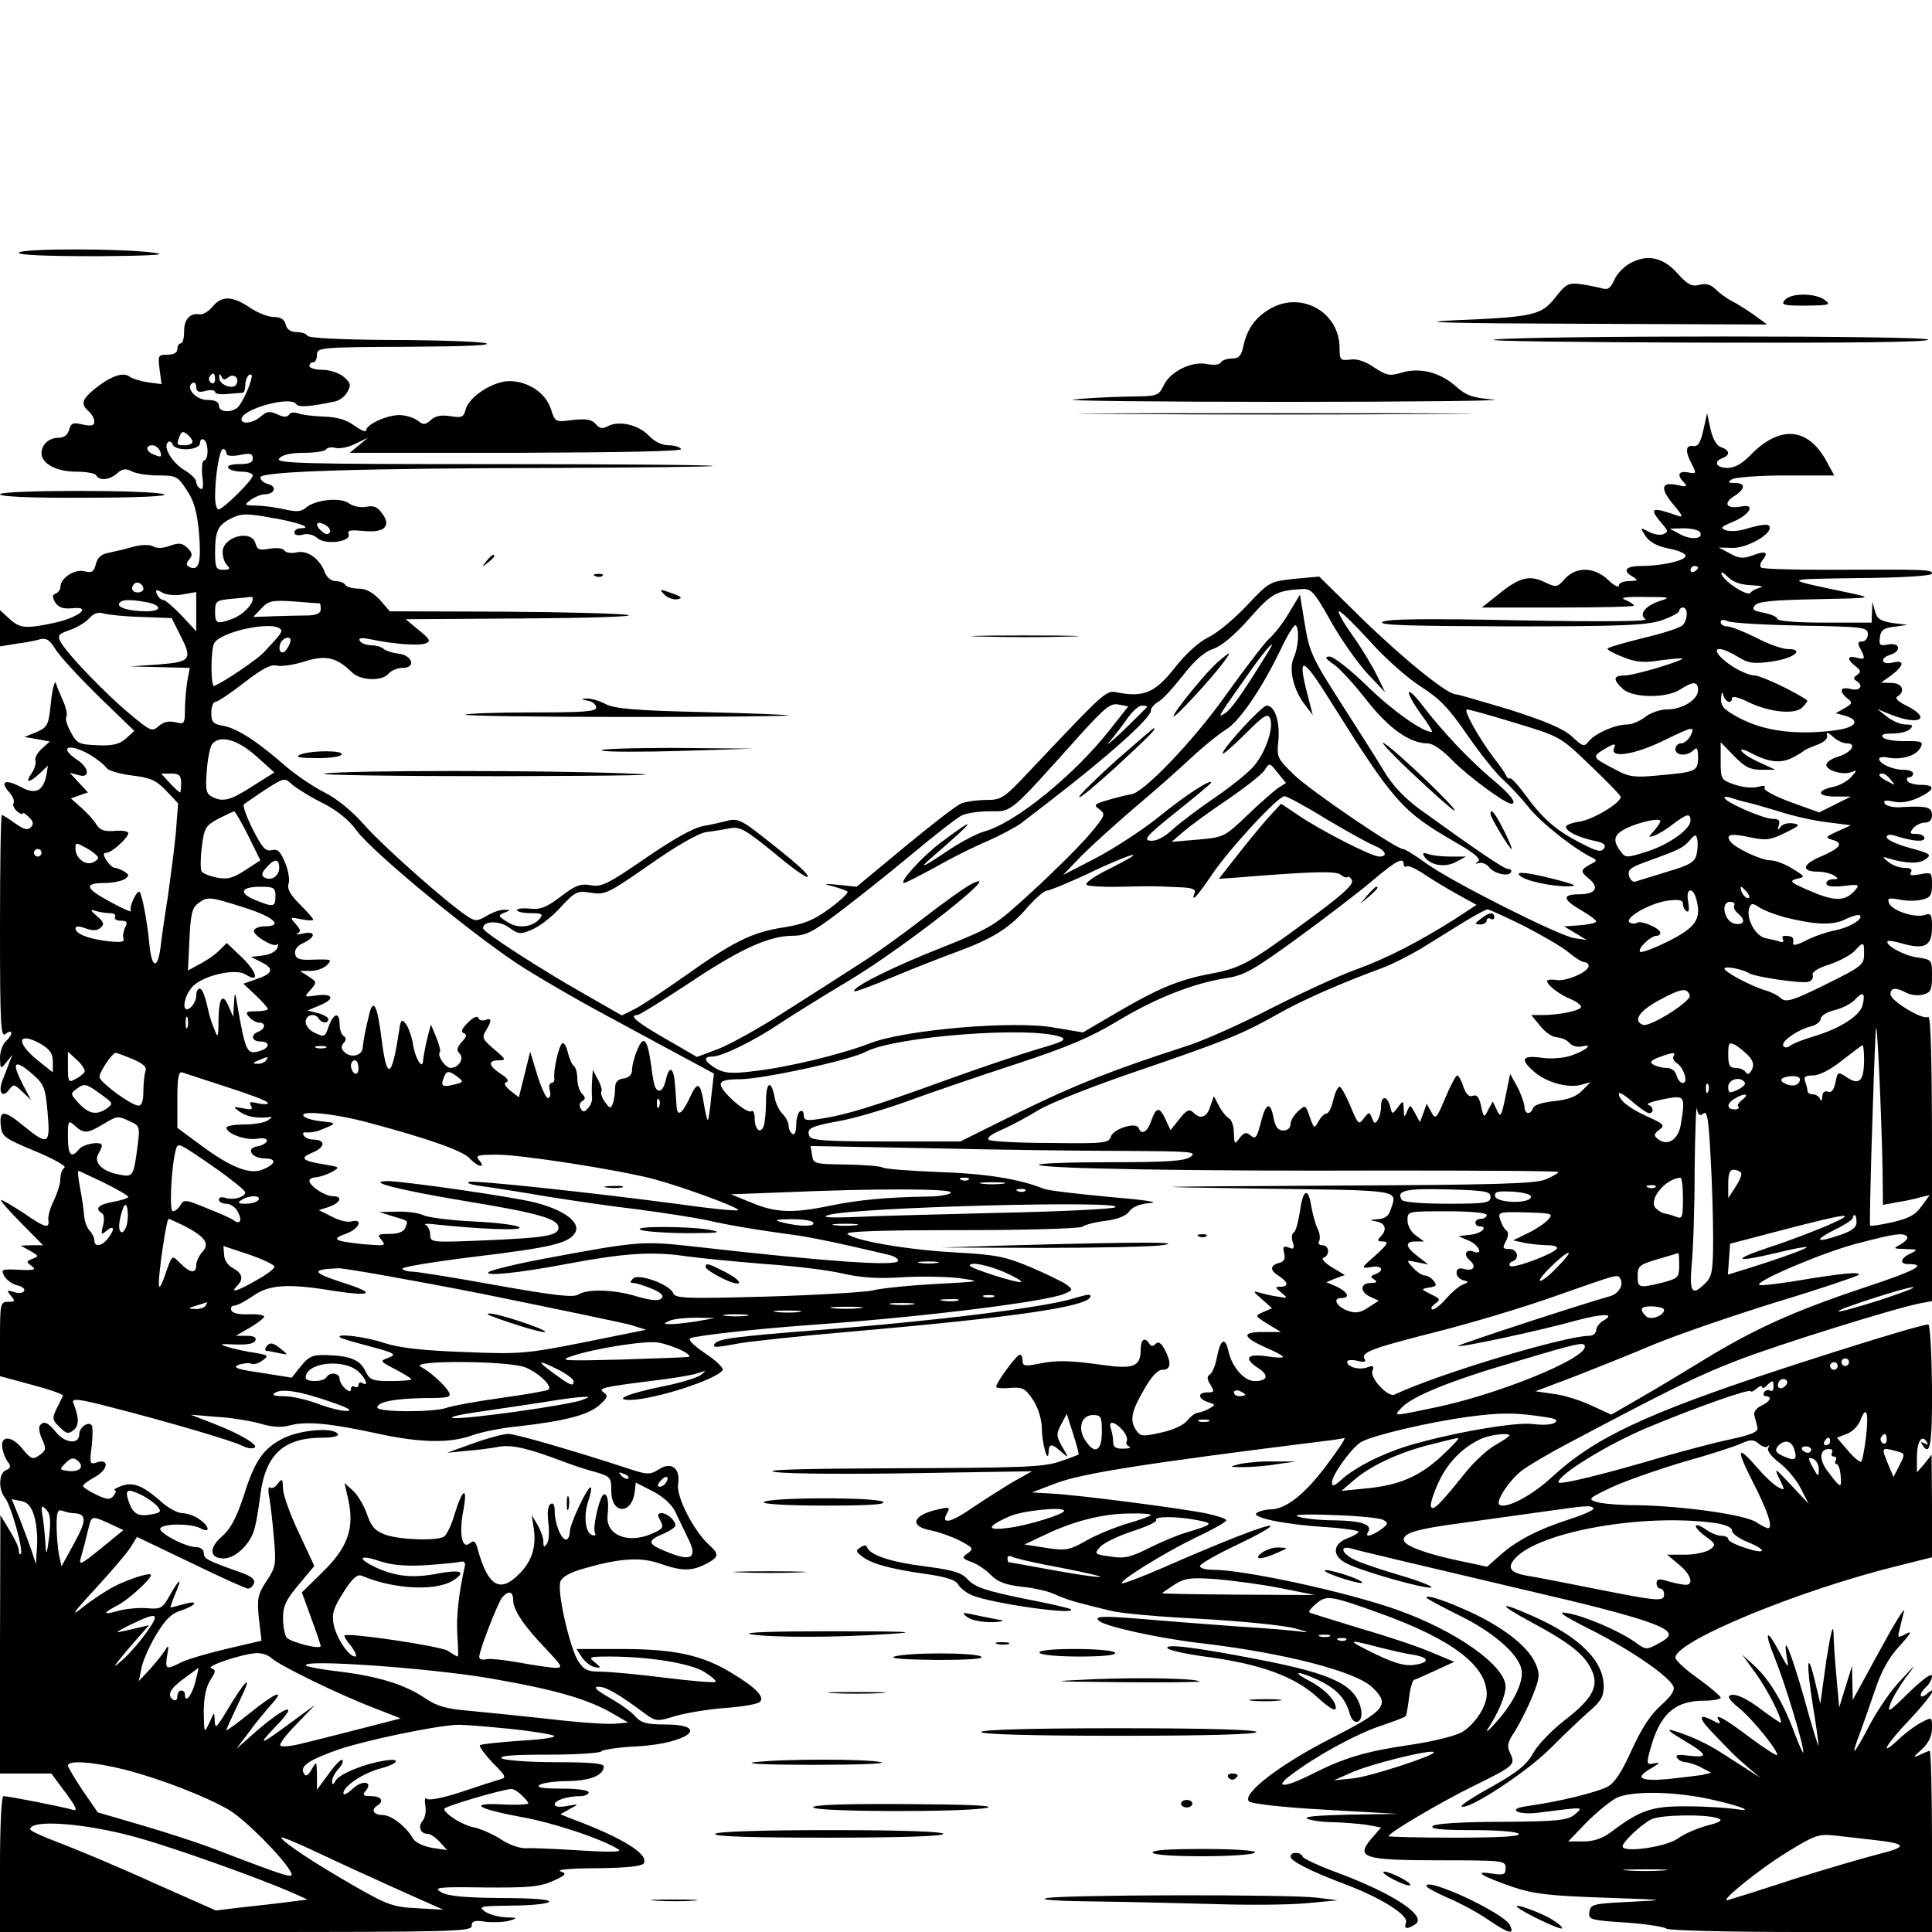 <?xml version="1.0" standalone="no"?>
<!DOCTYPE svg PUBLIC "-//W3C//DTD SVG 20010904//EN"
 "http://www.w3.org/TR/2001/REC-SVG-20010904/DTD/svg10.dtd">
<svg version="1.0" xmlns="http://www.w3.org/2000/svg"
 width="512pt" height="512pt" viewBox="0 0 512 512"
 preserveAspectRatio="xMidYMid meet">
<g transform="translate(0,512) scale(0.1,-0.1)"
fill="#000000" stroke="none">
<path d="M50 4450 c0 -6 75 -9 208 -9 141 1 190 4 152 9 -84 12 -360 12 -360
0z"/>
<path d="M4323 4424 c-18 -9 -38 -29 -45 -46 -10 -22 -17 -27 -33 -22 -11 3
-36 8 -56 11 -32 4 -39 1 -67 -35 -38 -48 -57 -52 -272 -61 -108 -5 -4 -8 339
-9 l494 -2 -34 25 c-19 13 -45 30 -59 37 -14 7 -33 21 -43 31 -13 13 -26 17
-44 12 -20 -5 -31 1 -57 30 -37 42 -78 52 -123 29z"/>
<path d="M4730 4325 c-11 -13 -4 -15 56 -15 63 1 67 2 50 15 -26 19 -90 19
-106 0z"/>
<path d="M563 4307 c-10 -12 -25 -21 -33 -20 -26 5 -43 -14 -42 -46 0 -17 -4
-31 -9 -31 -5 0 -9 -7 -9 -15 0 -10 -10 -15 -26 -15 -25 0 -26 -2 -21 -39 l5
-39 -37 5 c-20 3 -41 10 -48 15 -16 13 -50 1 -90 -31 -36 -29 -40 -42 -18 -61
8 -7 15 -19 15 -27 0 -11 -7 -13 -31 -8 -25 6 -31 4 -36 -14 -3 -13 -13 -21
-27 -21 -26 0 -46 -18 -46 -41 0 -28 40 -49 92 -49 26 0 50 -4 53 -10 9 -15
36 -12 56 6 13 12 22 13 38 5 11 -6 42 -11 70 -11 48 0 52 -2 76 -39 19 -28
27 -57 32 -109 7 -80 1 -104 -22 -96 -12 5 -13 9 -4 21 10 11 9 18 -4 31 -14
13 -22 14 -46 6 -17 -7 -35 -8 -45 -2 -9 5 -31 5 -53 -1 -21 -6 -50 -13 -65
-16 -19 -3 -30 -13 -34 -30 -5 -20 -10 -24 -30 -19 -26 7 -64 -18 -64 -42 0
-7 -6 -14 -12 -17 -10 -3 -10 -9 -2 -23 9 -14 21 -18 45 -16 56 6 17 -25 -49
-39 -75 -16 -90 -14 -118 12 l-24 22 0 -48 0 -48 43 7 c23 3 52 8 63 12 17 4
26 -2 42 -28 12 -19 64 -75 115 -125 l93 -90 -22 -20 c-17 -15 -35 -20 -75
-18 -49 2 -55 4 -71 34 -10 18 -16 37 -12 42 3 6 -1 24 -9 42 -8 18 -17 39
-19 47 -3 8 -9 -15 -13 -51 -6 -61 -9 -66 -38 -79 l-32 -13 34 -6 33 -6 -21
-19 c-12 -11 -20 -25 -17 -32 2 -6 -2 -21 -10 -33 -19 -27 -7 -27 22 0 l21 20
-4 -25 c-9 -43 -29 -53 -69 -31 -40 21 -55 14 -30 -14 10 -11 15 -24 12 -29
-3 -5 1 -15 9 -22 8 -7 15 -9 15 -6 0 4 7 0 16 -9 13 -12 14 -19 5 -28 -8 -8
-18 -5 -41 11 -16 12 -32 22 -35 22 -3 0 -5 -133 -5 -296 0 -262 2 -295 15
-284 8 7 15 8 15 2 0 -5 -7 -15 -15 -22 -8 -7 -15 -27 -15 -44 1 -30 1 -30 17
-11 l16 20 -8 -20 c-4 -11 -12 -32 -18 -47 -13 -32 -1 -50 17 -26 12 16 14 15
35 -5 l23 -22 -22 42 c-30 58 -22 67 22 30 35 -30 38 -37 44 -104 8 -86 2 -90
-62 -38 -53 44 -66 44 -62 3 3 -30 8 -34 92 -69 48 -20 83 -40 77 -43 -6 -4
-11 -17 -11 -30 0 -13 -8 -38 -17 -57 -10 -19 -16 -42 -15 -51 4 -25 -7 -23
-65 17 -29 19 -56 35 -60 35 -4 0 19 -27 52 -60 l59 -60 -29 0 -30 -1 25 -14
c23 -13 24 -14 6 -21 -17 -7 -17 -8 -2 -19 13 -10 8 -12 -34 -10 -45 2 -48 1
-39 -16 5 -10 21 -22 34 -25 14 -3 22 -10 19 -15 -3 -6 -15 -7 -27 -3 -19 6
-20 5 -8 -10 12 -14 11 -16 -8 -16 -20 0 -21 -5 -21 -99 l0 -98 85 -23 c46
-12 83 -25 82 -29 -2 -3 -9 -19 -17 -34 -12 -25 -12 -30 8 -49 18 -18 23 -19
37 -8 15 13 15 32 -1 73 -4 12 15 10 103 -13 141 -36 323 -89 346 -102 10 -5
23 -8 30 -5 17 5 -34 36 -106 64 l-62 24 71 -6 c38 -2 90 -11 115 -18 30 -9
55 -11 79 -4 43 11 106 5 230 -22 114 -25 192 -26 251 -5 24 9 79 20 122 24
123 14 186 30 215 56 22 19 24 25 13 33 -18 12 -6 15 129 32 52 6 106 15 120
20 23 8 23 8 7 -5 -9 -7 -57 -22 -105 -31 -87 -18 -128 -35 -82 -35 64 1 229
54 245 79 3 6 -18 26 -47 45 -33 23 -47 37 -37 40 25 8 180 25 334 36 281 20
604 60 655 81 24 10 24 11 6 25 -10 7 -53 28 -95 46 -67 28 -91 33 -201 39
-126 7 -266 31 -284 49 -7 7 96 10 297 10 175 0 315 4 325 9 9 6 38 13 64 16
30 4 53 13 61 25 9 12 28 20 57 22 25 2 -24 9 -110 16 -85 8 -164 17 -175 22
-65 26 -154 40 -277 44 -76 3 -143 8 -149 12 -7 4 -51 7 -98 8 -83 1 -86 2
-89 25 l-4 24 318 -6 c174 -4 405 -7 513 -7 175 -1 194 -2 177 -15 -16 -12
-59 -15 -215 -15 -107 0 -191 -3 -188 -7 10 -10 409 -17 915 -15 254 0 462 -1
462 -4 0 -3 -16 -12 -35 -20 -28 -11 -128 -14 -567 -16 -521 -3 -525 -3 -183
-8 378 -5 358 -2 340 -57 -5 -16 -16 -23 -34 -24 -23 -2 -24 -2 -3 -6 24 -5
29 -22 10 -41 -9 -9 -8 -12 8 -12 15 -1 11 -8 -21 -37 -39 -34 -39 -35 -12
-31 29 6 38 -9 11 -19 -13 -5 -13 -7 -2 -14 9 -6 7 -9 -9 -9 -29 0 -30 -24 -1
-37 l22 -10 -28 -18 c-21 -14 -34 -16 -53 -9 -30 10 -43 34 -19 34 25 0 19 15
-11 30 l-28 12 24 10 25 9 -35 21 c-19 12 -29 23 -21 25 17 7 15 33 -4 33 -8
0 -12 5 -8 11 3 6 2 21 -4 32 -6 12 -13 39 -17 60 -8 52 -22 46 -30 -13 -4
-27 -11 -53 -16 -56 -6 -3 -7 -15 -3 -26 5 -17 3 -20 -11 -14 -14 5 -16 2 -12
-15 4 -15 0 -23 -14 -26 -24 -7 -24 -20 1 -35 24 -16 26 -28 3 -28 -15 0 -14
-2 3 -16 18 -15 18 -15 -11 -10 -16 2 -39 8 -50 11 -15 5 -13 1 8 -17 l28 -25
-23 -10 c-23 -10 -23 -10 12 -32 l35 -21 -48 0 c-58 0 -55 -13 9 -42 24 -10
44 -21 44 -24 0 -3 -20 -2 -45 2 -51 7 -60 -6 -20 -32 29 -19 24 -34 -10 -34
-28 0 -61 38 -70 81 -8 37 -21 30 -30 -18 -4 -21 -12 -41 -18 -45 -9 -6 -9
-12 1 -28 11 -18 10 -20 -8 -20 -27 0 -26 -17 2 -26 19 -6 20 -7 4 -16 -10 -6
-24 -11 -32 -12 -8 -1 -20 -11 -28 -21 -8 -11 -38 -25 -67 -31 -48 -11 -56
-11 -66 3 -20 26 -16 51 18 109 20 36 37 54 50 54 22 0 24 18 6 53 -10 18 -17
23 -24 16 -8 -8 -13 -7 -17 0 -12 19 -23 12 -23 -15 0 -46 -19 -53 -103 -41
-87 12 -121 13 -172 2 -32 -6 -38 -5 -38 9 0 9 -3 16 -7 16 -9 0 -63 -74 -63
-85 0 -4 17 -5 37 -3 33 2 40 -1 60 -31 14 -21 23 -50 24 -75 0 -43 17 -99 18
-63 1 22 9 22 34 -1 20 -17 20 -17 2 14 -16 28 -16 34 -3 59 l15 28 17 -53 c9
-29 16 -53 14 -55 -2 -1 -25 -10 -52 -19 -42 -14 -106 -16 -430 -17 -254 -1
-361 -4 -321 -10 33 -5 200 -6 370 -3 l310 5 -50 -28 c-27 -16 -74 -46 -104
-66 -60 -42 -88 -49 -72 -18 10 17 8 18 -23 11 -68 -15 -78 -45 -18 -56 20 -4
54 -16 76 -27 35 -19 37 -21 21 -33 -17 -12 -16 -14 11 -24 16 -6 39 -22 51
-35 17 -17 38 -25 80 -30 32 -3 72 -12 88 -20 17 -8 48 -19 70 -24 22 -6 58
-15 80 -20 22 -6 128 -16 235 -21 107 -6 220 -17 250 -25 30 -8 42 -12 25 -10
-16 3 -97 10 -180 15 -82 6 -197 15 -255 20 -98 8 -121 7 -108 -5 14 -15 165
-48 274 -60 219 -26 405 -74 450 -116 49 -46 36 -62 -105 -134 -138 -70 -241
-149 -221 -169 6 -6 91 -16 203 -22 l192 -11 -130 -2 c-83 -2 -123 -5 -110
-11 11 -5 43 -9 70 -9 28 -1 67 -4 87 -7 l38 -7 -26 -30 c-42 -50 -21 -57 183
-57 168 0 173 -1 173 -20 0 -18 -4 -20 -37 -15 -51 8 -27 -7 57 -36 54 -18 95
-23 240 -28 171 -6 172 -6 70 -11 -98 -5 -105 -6 -108 -27 -3 -20 2 -22 98
-28 55 -4 103 -12 106 -16 3 -5 162 -9 355 -9 l349 0 0 240 c0 132 -3 240 -6
240 -3 0 -15 -5 -27 -11 -18 -8 -17 -5 6 15 18 17 27 35 27 56 0 30 0 30 -27
16 -16 -8 -43 -28 -61 -45 -54 -51 -36 -16 28 51 54 57 82 99 45 68 -8 -7 -15
-8 -15 -2 0 5 7 15 15 22 8 7 15 20 15 28 0 10 -23 -7 -61 -43 -53 -53 -59
-56 -49 -30 6 17 25 48 41 70 29 38 28 38 -13 -7 -25 -25 -61 -78 -82 -117
-20 -39 -39 -71 -41 -71 -3 0 4 21 14 47 10 27 28 79 41 117 16 48 36 84 64
114 30 33 35 42 17 32 -22 -11 -23 -11 -17 11 3 13 8 35 12 49 3 14 -26 -33
-65 -105 l-71 -130 -1 45 -1 45 -17 -55 -17 -55 -7 79 c-4 43 -8 97 -8 120 -1
25 -8 -4 -19 -74 l-16 -115 -14 59 c-21 88 -24 51 -6 -62 9 -55 16 -103 15
-108 0 -5 -17 50 -37 123 -37 129 -58 180 -47 112 6 -33 5 -32 -20 14 -35 66
-41 54 -10 -21 26 -65 75 -226 74 -246 0 -6 -10 17 -23 50 -29 80 -66 142
-106 179 l-33 30 37 -51 c31 -44 66 -112 66 -129 0 -3 -20 11 -45 29 -47 37
-82 52 -93 41 -3 -3 8 -17 26 -31 33 -26 102 -110 102 -125 0 -4 -33 17 -72
46 -70 53 -97 67 -82 44 5 -8 1 -8 -14 0 -39 21 -43 11 -10 -24 18 -19 42 -44
53 -55 11 -12 34 -32 50 -46 l30 -25 -30 19 c-16 10 -48 31 -70 45 -41 27 -90
49 -135 62 -14 3 -2 -7 27 -24 68 -40 73 -50 21 -44 -29 4 -39 3 -34 -5 4 -7
15 -12 24 -12 9 -1 28 -7 42 -15 l25 -13 -25 -6 c-14 -2 -55 -7 -92 -11 -74
-6 -87 4 -40 30 21 13 23 15 6 12 -20 -4 -21 -2 -12 32 25 97 65 134 144 134
24 0 44 4 44 8 0 4 -27 27 -60 51 -33 23 -60 48 -60 55 -1 43 325 178 588 243
l92 23 0 136 -1 136 -19 -24 -20 -23 0 40 c0 42 13 62 26 41 5 -8 3 -9 -6 -4
-9 5 -11 4 -6 -3 21 -35 27 -1 26 153 -1 91 -5 165 -10 165 -16 0 -184 -51
-395 -120 -355 -117 -491 -181 -604 -286 -53 -49 -123 -85 -138 -71 -9 10 27
64 59 89 18 14 71 45 118 70 287 152 349 182 452 222 108 42 416 138 486 152
l32 6 0 380 c0 258 -3 377 -10 373 -15 -9 -100 43 -100 60 0 18 14 19 42 4 11
-6 31 -8 44 -5 21 6 24 12 24 50 0 43 0 43 -41 49 -35 5 -86 34 -76 43 2 2 20
-1 40 -7 58 -16 77 -5 77 42 0 36 -2 40 -20 34 -27 -8 -87 12 -94 32 -5 13 0
14 28 9 19 -4 46 -4 60 0 22 5 26 12 26 40 0 32 -1 33 -32 27 -22 -4 -29 -3
-24 5 5 8 -1 12 -16 12 -14 0 -33 7 -44 16 -15 12 -16 15 -2 10 49 -15 84 -16
101 -3 17 12 13 15 -42 30 -34 9 -61 22 -61 28 0 7 8 9 23 4 47 -15 77 -17 77
-6 0 6 -10 11 -21 11 -18 0 -19 2 -9 15 7 8 21 15 31 15 12 0 19 7 19 20 0 21
-14 25 -81 21 -20 -2 -40 3 -44 9 -5 9 1 10 22 6 20 -5 43 -1 67 10 44 21 46
34 7 34 -17 0 -33 5 -36 10 -3 6 -1 10 4 10 6 0 11 5 11 10 0 6 -12 10 -26 10
-28 0 -64 16 -64 29 0 5 11 6 25 3 35 -6 73 5 84 26 9 17 5 18 -39 18 -27 -1
-54 4 -59 9 -8 8 0 11 24 11 19 0 40 5 47 12 9 9 7 12 -12 12 -14 0 -36 10
-50 21 l-25 20 39 -16 c75 -29 106 -8 36 26 -20 10 -29 19 -22 23 23 14 13 36
-15 36 l-28 1 28 20 c34 26 35 41 2 33 -30 -7 -34 12 -5 21 30 10 25 33 -6 27
-22 -4 -25 -2 -22 19 2 19 10 25 38 28 l35 5 -40 5 c-31 5 -41 11 -46 31 l-7
25 -1 -27 -1 -28 -125 0 c-73 0 -125 4 -125 10 0 5 -16 12 -35 16 -29 5 -33 9
-24 20 8 10 50 14 163 16 149 3 150 3 91 16 -186 39 -187 37 23 40 116 1 192
6 192 12 0 11 -15 11 -275 10 -94 0 -174 2 -178 6 -4 4 -2 13 5 21 16 20 6 24
-28 11 -24 -9 -36 -8 -59 5 l-30 16 36 -1 c36 -1 99 33 99 53 0 12 -15 11 -61
-2 -20 -7 -46 -8 -56 -4 -15 6 -12 9 19 22 44 18 62 48 24 41 -39 -8 -51 7
-22 26 32 20 33 36 4 36 -19 0 -20 2 -8 10 8 5 72 10 143 10 l128 0 -17 31
c-50 98 -127 105 -208 20 -20 -20 -39 -31 -58 -31 -30 0 -38 17 -13 26 21 8
19 21 -4 29 -11 3 -22 21 -28 48 l-9 42 -10 -45 c-8 -34 -14 -44 -27 -42 -20
3 -22 -14 -3 -49 12 -24 12 -25 -10 -21 -26 5 -31 -7 -11 -27 10 -11 6 -12
-20 -6 -42 9 -44 -11 -5 -56 21 -25 23 -31 9 -26 -11 4 -30 10 -44 14 -28 6
-26 -3 5 -39 13 -16 13 -18 -1 -24 -8 -3 -26 0 -38 7 -23 12 -23 12 -8 -12 11
-16 31 -27 63 -33 26 -5 45 -14 43 -20 -4 -13 -67 -26 -119 -26 -41 0 -49 -13
-20 -29 14 -9 13 -10 -10 -11 -16 0 -28 -5 -28 -12 0 -6 -13 0 -28 15 -37 35
-85 36 -115 3 -20 -23 -23 -23 -53 -9 -40 20 -68 13 -123 -32 l-44 -35 202 0
c110 0 201 2 201 5 0 3 -10 10 -22 15 -17 6 -2 9 52 8 61 0 69 -1 44 -9 -42
-12 -63 -37 -43 -50 9 -6 -115 -7 -332 -3 -248 5 -351 4 -365 -4 -14 -9 69
-11 337 -12 300 0 363 3 402 16 26 9 47 20 47 25 0 5 5 9 10 9 14 0 13 -33 -1
-47 -7 -7 -54 -22 -105 -34 -52 -13 -94 -25 -94 -28 0 -4 19 -14 43 -23 32
-13 55 -15 97 -8 30 4 56 6 58 5 6 -5 -127 -45 -151 -45 -32 0 -34 -10 -6 -36
27 -24 115 -25 152 -1 34 22 47 22 47 -2 0 -25 -41 -51 -82 -51 -18 0 -44 -9
-58 -20 -14 -11 -35 -20 -48 -20 -31 0 -84 -23 -101 -44 -13 -16 -16 -15 -45
12 -23 21 -68 40 -164 71 -74 22 -138 41 -144 41 -23 0 -139 94 -248 200
l-114 112 -66 -6 c-64 -7 -66 -7 -125 -70 -33 -35 -79 -74 -103 -85 -26 -13
-61 -45 -89 -81 -50 -64 -81 -78 -147 -66 -36 7 -25 17 -241 -211 -64 -68 -71
-73 -111 -73 -23 0 -53 -4 -66 -9 -13 -5 -80 -57 -150 -115 l-128 -106 -47 5
c-41 4 -43 3 -15 -4 18 -5 35 -11 38 -14 3 -3 -18 -23 -48 -45 -42 -31 -67
-41 -123 -50 -83 -13 -133 -38 -262 -130 -54 -38 -113 -77 -131 -86 l-34 -17
-91 52 c-124 70 -277 169 -277 179 0 20 43 21 69 2 25 -18 30 -19 62 -5 19 8
53 34 75 59 39 42 44 44 81 38 37 -6 46 -1 155 75 73 51 129 83 150 86 18 2
47 7 63 10 26 5 41 -4 115 -64 46 -39 87 -68 90 -65 5 6 -27 35 -123 110 -48
38 -63 45 -85 40 -15 -4 -45 -11 -68 -15 -27 -5 -80 -35 -153 -85 -100 -69
-117 -77 -145 -72 -27 5 -41 0 -80 -30 -38 -29 -54 -35 -82 -32 -19 2 -34 0
-34 -4 0 -4 16 -8 36 -8 30 0 34 -2 25 -14 -20 -24 -59 -28 -87 -9 -24 15 -25
17 -8 24 18 7 18 8 1 8 -11 1 -32 -7 -47 -16 -26 -15 -30 -15 -52 -1 -58 39
-222 185 -270 239 -34 39 -73 71 -108 89 -30 15 -75 46 -100 67 -75 66 -130
102 -166 109 -29 5 -34 10 -34 35 0 16 5 29 11 29 6 0 40 23 76 51 48 37 71
49 86 45 12 -3 46 2 74 11 57 18 85 11 126 -29 22 -22 80 -24 97 -3 7 8 23 15
37 15 37 0 26 34 -12 38 -17 2 -34 8 -39 13 -6 5 -20 9 -32 9 -13 0 -26 5 -30
11 -5 8 3 10 27 5 61 -13 129 -18 147 -11 14 5 12 11 -18 35 l-35 29 310 2
c171 1 297 5 280 9 -16 4 -165 8 -331 9 l-301 1 -26 30 c-19 20 -37 30 -56 30
-17 0 -33 5 -36 10 -3 6 -15 10 -26 10 -11 0 -23 10 -28 23 -14 37 -47 60 -75
53 -14 -3 -28 -1 -32 5 -4 6 -20 8 -39 5 -27 -5 -33 -3 -38 14 -10 38 -87 18
-87 -23 0 -13 5 -28 12 -35 9 -9 7 -12 -10 -12 -19 0 -22 5 -22 44 0 59 7 74
42 92 26 13 40 14 101 3 74 -12 119 -28 85 -29 -10 0 -18 -5 -18 -11 0 -7 9
-9 22 -6 13 4 29 0 39 -9 21 -19 91 -10 83 11 -4 10 5 11 38 8 56 -6 76 12 51
46 -12 17 -22 22 -42 18 -15 -3 -35 1 -46 9 -23 17 -90 10 -115 -12 -12 -10
-25 -11 -55 -4 -22 5 -56 10 -75 10 -33 1 -34 1 -16 15 11 8 28 15 37 15 27 0
34 21 10 27 -12 3 -21 11 -21 18 0 16 265 24 795 25 219 1 401 3 404 5 2 3
-258 5 -579 5 -517 0 -581 2 -570 15 8 10 31 15 66 15 29 0 55 4 58 9 3 5 15
7 25 4 11 -3 35 2 53 11 l33 16 -24 -20 -24 -20 442 0 c280 1 440 4 436 10 -4
6 -19 10 -34 10 -16 0 -37 10 -51 25 -27 29 -79 41 -108 26 -15 -8 -23 -7 -33
5 -10 12 -25 15 -61 11 -46 -6 -47 -6 -58 29 -14 43 -61 74 -110 74 -43 0
-107 -41 -116 -75 -5 -20 -10 -23 -40 -18 -24 4 -40 1 -52 -10 -15 -13 -20
-14 -36 -1 -11 8 -33 14 -48 14 -33 0 -88 -25 -88 -41 0 -5 -14 1 -31 13 -21
16 -46 23 -82 24 -29 1 -59 5 -68 9 -10 3 -20 2 -23 -4 -5 -7 -15 -7 -31 1
-20 9 -28 8 -43 -5 -20 -18 -52 -23 -52 -8 0 27 131 63 145 40 6 -9 36 -7 102
7 12 2 28 14 34 26 10 18 8 24 -11 40 -12 10 -37 18 -56 18 -19 0 -34 5 -34
10 0 6 5 10 10 10 6 0 10 9 10 20 0 19 7 20 243 21 156 1 228 4 202 10 -22 4
-135 8 -252 8 -130 1 -214 5 -218 11 -3 6 -17 10 -29 10 -15 0 -26 7 -29 20
-3 14 -14 20 -32 20 -14 0 -43 11 -63 25 -46 31 -75 32 -99 2z m7 -193 c0 -8
-5 -12 -10 -9 -6 4 -8 11 -5 16 9 14 15 11 15 -7z m35 6 c15 12 31 -3 21 -19
-9 -15 -46 0 -45 18 0 11 2 12 6 3 4 -9 8 -10 18 -2z m50 -36 c-9 -21 -21 -42
-28 -46 -20 -13 -47 -9 -47 7 0 10 -10 15 -30 15 -31 0 -60 33 -40 45 5 3 10
-1 10 -10 0 -13 6 -16 25 -11 14 4 25 2 25 -3 0 -5 15 -7 33 -5 17 1 35 3 40
3 4 1 7 9 7 19 0 19 10 35 17 28 2 -2 -3 -21 -12 -42z m-145 -135 c0 -5 -9 -9
-20 -9 -22 0 -23 1 -14 24 5 13 9 14 20 5 8 -6 14 -15 14 -20z m40 -25 c0 -13
-4 -24 -9 -24 -5 0 -7 -18 -5 -41 4 -27 2 -39 -5 -34 -6 3 -11 12 -11 18 0 7
-14 21 -31 31 -32 19 -58 61 -44 74 4 4 10 1 12 -5 7 -20 73 -17 73 3 0 8 5
12 10 9 6 -3 10 -17 10 -31z m-126 1 c6 -17 4 -18 -18 -9 -20 8 -21 24 -2 24
8 0 16 -7 20 -15z m176 -6 c0 -7 12 -9 35 -5 28 6 35 4 35 -9 0 -11 -10 -15
-36 -15 -21 0 -33 -4 -29 -10 3 -5 19 -10 36 -10 16 0 29 -5 29 -10 0 -12 -79
-90 -91 -90 -5 0 -9 15 -9 34 0 55 12 126 21 126 5 0 9 -5 9 -11z m274 -210
c-4 -6 -11 -6 -20 2 -21 17 -17 31 6 19 11 -6 18 -15 14 -21z m3631 1 c11 -18
-23 -22 -52 -6 l-28 15 37 1 c20 0 40 -5 43 -10z m-5 -94 c0 -3 -4 -8 -10 -11
-5 -3 -10 -1 -10 4 0 6 5 11 10 11 6 0 10 -2 10 -4z m143 -47 c23 -1 33 -4 22
-6 -11 -3 -23 -9 -26 -14 -7 -11 -71 30 -77 50 -2 7 5 4 17 -8 14 -14 35 -21
64 -22z m-4263 -10 c0 -5 -7 -9 -15 -9 -15 0 -20 12 -9 23 8 8 24 -1 24 -14z
m106 -14 l34 6 0 -52 0 -52 -38 41 c-22 23 -44 42 -49 42 -6 0 -13 7 -17 15
-5 13 -2 14 15 4 12 -6 36 -8 55 -4z m3040 -70 c26 -47 70 -109 96 -138 l49
-52 -22 45 c-12 25 -41 73 -66 108 -24 34 -40 62 -34 62 5 0 42 -36 82 -80 39
-44 100 -98 135 -120 50 -32 74 -57 124 -130 34 -49 76 -101 92 -115 16 -14
47 -47 68 -73 32 -41 124 -114 172 -136 8 -4 9 -8 3 -11 -38 -20 -39 -23 -15
-43 30 -24 19 -42 -26 -42 -45 0 -43 -14 6 -42 22 -13 40 -26 40 -30 0 -4 -19
-8 -42 -10 l-43 -3 30 -18 30 -18 -34 5 c-43 8 -320 147 -390 197 -30 22 -58
39 -63 39 -18 0 -246 155 -289 197 -44 43 -46 46 -41 92 4 50 -10 91 -31 91
-13 0 -117 -113 -117 -127 0 -4 27 19 60 52 49 49 60 56 66 41 10 -25 -12 -90
-43 -126 -14 -17 -60 -54 -101 -82 -41 -28 -92 -66 -113 -85 -25 -23 -46 -33
-61 -31 -19 2 -8 15 70 77 50 40 92 75 92 77 0 11 -68 -33 -138 -90 -42 -34
-117 -83 -166 -109 l-89 -46 49 51 c27 27 90 84 139 126 50 42 117 101 150
132 33 31 75 65 93 76 36 21 95 107 147 215 18 38 35 65 39 62 10 -10 7 -60
-6 -87 -13 -31 0 -86 32 -126 l19 -25 -15 58 c-26 102 -12 97 60 -18 170 -271
191 -295 333 -377 51 -29 69 -45 60 -51 -9 -6 -8 -7 3 -4 8 2 20 -3 26 -11 13
-17 50 -26 58 -14 3 5 0 9 -7 9 -11 0 -80 47 -234 158 -41 30 -73 64 -95 101
-18 30 -70 112 -115 182 -75 117 -83 134 -95 207 l-13 79 -29 -48 c-15 -26
-39 -57 -53 -69 -13 -12 -65 -80 -115 -150 -85 -120 -220 -261 -251 -262 -7
-1 -32 -7 -57 -14 -41 -12 -43 -14 -26 -26 17 -13 15 -17 -29 -69 -26 -30 -93
-97 -149 -148 -100 -92 -105 -95 -237 -148 -131 -51 -244 -108 -235 -117 2 -2
46 14 98 36 52 22 131 53 175 69 95 35 141 64 189 121 20 22 42 41 49 41 7 0
55 20 107 44 51 25 104 47 118 50 14 3 -10 -11 -53 -33 -48 -23 -74 -42 -67
-46 6 -4 46 -6 88 -5 91 2 83 2 150 -1 40 -1 52 -5 48 -15 -11 -28 5 -12 45
47 47 70 176 209 193 209 6 0 55 -26 108 -59 54 -32 111 -64 128 -71 32 -13
40 -30 15 -30 -20 0 -157 70 -215 110 l-45 30 -35 -38 c-19 -22 -56 -66 -82
-100 l-48 -61 43 3 c208 17 267 18 280 8 8 -7 16 -9 19 -6 3 2 8 -2 11 -10 4
-11 -30 -41 -116 -104 -156 -115 -178 -127 -256 -142 -86 -16 -139 -38 -249
-102 l-92 -54 -78 13 c-106 19 -396 -6 -487 -42 -75 -29 -218 -64 -310 -74
-56 -7 -75 -5 -97 7 -32 19 -36 32 -10 32 25 0 113 43 179 88 32 21 115 73
184 114 150 90 427 309 321 254 -17 -9 -74 -50 -127 -91 -54 -42 -132 -98
-174 -124 -42 -27 -129 -83 -194 -124 -65 -42 -143 -85 -174 -97 l-56 -21 -83
48 c-77 44 -99 63 -75 63 5 0 65 37 133 82 139 93 214 127 276 128 37 0 55 9
125 62 45 34 132 103 192 153 61 51 120 97 132 103 12 7 46 12 76 12 60 0 49
-10 239 202 66 73 81 85 102 81 l26 -5 -48 -61 c-93 -119 -250 -247 -332 -270
-19 -5 -59 -26 -90 -46 -80 -54 -91 -58 -40 -14 107 92 113 105 13 30 -48 -36
-113 -107 -97 -107 3 0 41 19 83 42 42 24 104 55 138 69 34 15 75 37 90 48 15
12 47 36 70 54 160 123 273 224 273 244 0 7 9 17 19 23 11 5 40 37 65 69 31
40 57 63 80 71 22 7 57 36 96 80 60 68 72 75 142 79 23 1 32 -9 74 -84z
m-2856 58 c-1 -17 -28 -43 -54 -53 -41 -15 -46 -13 -46 19 0 28 3 30 43 34 23
2 45 4 50 5 4 1 7 -1 7 -5z m-281 -9 c41 -8 40 -24 -1 -24 -45 0 -79 10 -72
21 6 11 29 11 73 3z m459 -3 c1 -1 2 -8 2 -16 0 -10 -11 -15 -32 -16 -18 0
-59 -1 -90 -2 l-57 -2 22 23 c19 20 28 22 87 18 36 -3 66 -5 68 -5z m-473 -36
l80 -3 22 -44 c34 -66 29 -72 -57 -79 l-75 -5 79 -2 79 -2 -7 -37 c-3 -21 -6
-55 -6 -76 0 -35 -2 -37 -25 -31 -17 4 -32 1 -44 -10 -18 -16 -22 -14 -77 32
-64 53 -168 161 -184 192 -8 16 -5 20 24 30 18 6 42 20 52 31 12 14 25 18 39
13 11 -3 56 -8 100 -9z m4398 -23 c167 -3 177 -4 177 -23 0 -10 -7 -19 -15
-19 -12 0 -13 -4 -5 -19 14 -27 13 -30 -10 -24 -25 7 -26 -5 -2 -23 14 -11 14
-15 3 -23 -9 -6 -10 -11 -2 -15 21 -13 11 -28 -14 -22 -28 7 -33 -5 -9 -25 14
-11 13 -14 -8 -26 l-23 -13 22 -6 c44 -12 34 -31 -20 -39 -106 -14 -192 -3
-259 33 -39 21 -48 30 -47 51 1 17 3 20 6 9 5 -19 23 -25 23 -8 0 6 17 2 38
-8 56 -29 128 -37 148 -17 9 9 15 17 13 19 -28 21 -122 66 -140 66 -12 0 -40
12 -61 26 -61 42 -45 62 18 23 28 -17 41 -19 90 -12 58 8 89 33 41 33 -13 0
-51 13 -83 30 -32 16 -67 30 -76 30 -10 0 -18 5 -18 11 0 7 6 8 18 3 9 -5 97
-10 195 -12z m-4030 -9 c7 -6 2 -13 -45 -63 -20 -20 -98 -73 -130 -88 -10 -5
-10 99 0 114 19 31 154 59 175 37z m27 -30 c0 -5 -4 -15 -10 -23 -11 -18 -25
-7 -17 15 6 15 27 21 27 8z m2588 -35 c-69 -112 -95 -147 -111 -158 -22 -13
-24 -17 71 118 42 59 70 87 40 40z m-318 -141 c0 -1 -28 -29 -62 -62 -35 -33
-51 -46 -37 -30 14 17 36 45 48 63 12 17 29 32 37 32 8 0 14 -1 14 -3z m976
-43 c119 -36 119 -36 199 -113 44 -42 80 -79 80 -83 0 -16 -72 -59 -107 -65
-21 -3 -38 -9 -38 -14 0 -12 32 -28 74 -37 26 -5 33 -11 27 -20 -7 -11 -18 -9
-58 12 -65 32 -104 65 -148 126 -20 27 -39 49 -43 47 -4 -1 -9 3 -11 8 -2 6
-16 26 -31 45 -39 51 -84 130 -72 130 5 0 63 -16 128 -36z m464 -34 c-6 -11
-17 -20 -25 -20 -8 0 -15 -7 -15 -15 0 -18 31 -20 48 -3 9 9 12 5 12 -19 0
-37 -5 -39 -106 -48 -61 -6 -77 -4 -110 14 -66 34 -66 35 -32 56 28 16 31 16
25 1 -10 -26 56 -16 133 22 76 37 84 39 70 12z m414 -20 c28 0 13 -24 -22 -35
-18 -5 -32 -15 -32 -22 0 -15 44 -28 67 -19 15 6 15 5 -1 -13 -10 -11 -31 -23
-47 -26 -46 -10 -44 -25 3 -26 l43 0 -42 -21 -42 -21 -75 27 c-43 16 -73 32
-70 38 4 6 -2 7 -16 3 -13 -4 -40 -2 -61 5 -38 13 -39 14 -39 63 l0 50 35 -36
c29 -30 43 -37 73 -37 l37 0 -41 19 c-23 10 -45 24 -49 31 -4 6 8 4 26 -6 46
-24 78 -28 109 -12 14 7 27 15 30 18 3 3 19 10 35 16 17 6 29 16 27 24 -3 11
2 10 16 -3 10 -9 26 -17 36 -17z m-4216 -33 l49 -44 -57 -36 c-59 -38 -79 -44
-109 -28 -15 8 -17 20 -13 68 2 32 9 64 14 71 21 25 66 13 116 -31z m-438 2
c19 -12 38 -27 42 -34 5 -7 34 -16 67 -20 49 -6 64 -12 91 -40 l32 -34 -6 -78
c-4 -43 -14 -118 -21 -168 -8 -49 -17 -112 -20 -139 -8 -56 -23 -51 -29 10 -4
45 -15 112 -23 134 -3 11 -8 9 -18 -10 -7 -14 -11 -29 -8 -34 3 -5 -22 6 -55
24 -67 36 -71 50 -14 50 20 0 44 5 52 10 13 9 13 11 0 20 -8 5 -20 10 -25 10
-6 0 -16 9 -23 20 -9 15 -9 20 0 20 14 0 58 40 58 52 0 5 -16 8 -36 6 -27 -2
-39 2 -48 16 -6 11 -24 31 -40 45 l-28 25 22 8 23 8 -24 26 -24 26 23 -6 c31
-10 29 19 -3 40 -53 35 -21 46 35 13z m3146 -88 c-11 -8 -48 -40 -81 -72 -59
-56 -61 -58 -130 -64 l-70 -6 30 26 c17 15 69 53 118 86 48 33 93 68 99 79 12
19 13 19 34 -8 l22 -27 -22 -14z m-2906 14 c0 -14 -1 -25 -3 -25 -2 0 -14 11
-27 25 l-23 25 26 0 c22 0 27 -5 27 -25z m4531 8 c13 -15 12 -15 -8 -4 -24 12
-29 21 -14 21 5 0 15 -7 22 -17z m-4156 -61 c39 -20 71 -46 90 -73 43 -59 328
-293 448 -367 56 -35 145 -86 197 -114 52 -28 141 -76 198 -107 l104 -56 -7
-60 c-3 -33 -7 -61 -9 -63 -2 -1 -6 16 -10 39 -10 62 -17 66 -38 20 -20 -43
-33 -52 -35 -23 -1 9 -2 34 -4 55 -3 48 -15 56 -24 17 -6 -29 -19 -39 -28 -22
-3 4 -8 29 -11 56 -10 73 -20 85 -37 44 -8 -18 -14 -42 -14 -53 0 -13 -8 -21
-22 -23 -17 -2 -23 -10 -23 -27 0 -13 -3 -31 -6 -40 -6 -14 -8 -13 -21 5 -8
11 -12 23 -9 28 2 4 -2 18 -10 32 l-13 25 -2 -30 c-1 -16 -1 -36 0 -43 1 -8
-3 -20 -10 -28 -10 -12 -14 -12 -20 -2 -5 7 -3 16 4 20 9 5 9 10 -1 20 -6 6
-12 24 -12 39 0 15 -4 30 -9 34 -5 3 -12 19 -16 35 -4 17 -10 28 -15 25 -9 -5
-24 -73 -21 -92 1 -7 -2 -13 -8 -13 -5 0 -7 -9 -4 -20 3 -11 1 -20 -5 -20 -5
0 -18 28 -28 61 l-19 62 -15 -61 -15 -60 -23 18 c-14 12 -18 20 -10 22 8 3 2
12 -15 22 -33 22 -35 36 -5 36 20 0 19 3 -12 29 -31 26 -34 32 -22 50 16 27
15 34 -2 28 -8 -3 -16 -1 -18 5 -3 7 -14 2 -28 -12 -16 -16 -20 -25 -11 -28 9
-3 8 -9 -5 -23 -13 -15 -15 -22 -6 -31 13 -13 -2 -38 -24 -38 -14 0 -37 34
-28 42 2 3 -2 20 -10 39 l-14 34 -7 -26 c-7 -27 -13 -59 -14 -72 -2 -22 -20 8
-26 42 -3 22 -12 47 -19 57 -12 15 -14 13 -19 -22 -19 -124 -32 -128 -46 -16
-11 89 -22 109 -33 62 -9 -36 -15 -66 -17 -88 -2 -19 -29 -26 -46 -12 -11 9
-12 16 -5 25 8 9 8 15 0 20 -5 3 -10 17 -10 31 0 33 -16 30 -29 -6 -9 -28 -12
-29 -35 -18 -15 6 -26 19 -26 30 0 19 25 25 35 8 8 -12 25 -13 25 -1 0 5 -12
12 -27 16 l-28 7 33 14 c41 17 35 32 -10 26 -32 -5 -33 -4 -15 15 17 19 17 21
-5 35 l-23 15 28 0 c16 0 36 7 44 16 14 14 11 15 -33 14 -39 -2 -49 1 -52 15
-2 11 6 22 22 29 34 16 33 33 -1 25 -16 -3 -22 -3 -15 0 10 5 9 10 -4 25 -17
19 -16 19 14 13 18 -4 32 -4 32 -1 0 3 -16 21 -36 41 -25 25 -34 41 -29 55 3
11 -1 36 -10 56 -12 29 -19 36 -35 32 -16 -4 -25 6 -50 55 -17 34 -28 64 -23
67 4 3 30 21 57 39 49 31 50 32 70 13 12 -10 48 -33 81 -49z m3773 2 c15 -3
55 -15 89 -25 33 -11 90 -24 125 -28 l63 -8 -35 -16 c-33 -15 -34 -17 -13 -23
30 -8 20 -22 -34 -45 -47 -20 -50 -39 -5 -39 15 0 34 -5 42 -10 13 -8 12 -10
-2 -10 -10 0 -18 -5 -18 -11 0 -8 15 -10 45 -7 39 5 44 4 33 -9 -26 -32 -54
-33 -119 -5 -54 23 -59 27 -38 33 24 5 23 6 -11 27 -19 12 -45 22 -58 22 -25
0 -97 34 -107 51 -12 18 2 21 53 10 43 -9 54 -7 93 12 39 19 41 22 20 25 -13
2 -28 -2 -33 -10 -7 -10 -8 -9 -4 5 4 13 0 17 -17 17 -24 0 -127 45 -127 56 0
3 7 3 16 0 9 -3 28 -9 42 -12z m-3970 -89 l32 -65 -40 -26 c-32 -21 -47 -25
-74 -20 -20 4 -38 11 -42 17 -3 6 -3 35 1 65 6 50 10 56 43 74 20 10 39 19 42
20 3 0 20 -29 38 -65z m3822 41 c0 -24 -57 -64 -116 -83 -54 -17 -57 -17 -70
2 -21 28 -17 43 14 59 34 17 92 30 92 20 0 -4 -8 -16 -17 -26 -16 -18 -16 -18
3 -12 10 4 33 18 49 31 35 26 45 29 45 9z m16 -91 c-5 -20 -19 -28 -77 -45
-40 -12 -77 -24 -84 -26 -7 -3 -15 4 -18 15 -4 16 4 22 42 36 91 33 100 37
118 57 16 18 18 18 21 3 2 -9 1 -27 -2 -40z m-4236 -8 c0 -4 -7 -10 -15 -13
-20 -8 -45 13 -45 37 0 17 1 17 30 1 16 -9 30 -21 30 -25z m-150 13 c0 -5 -4
-10 -10 -10 -5 0 -10 5 -10 10 0 6 5 10 10 10 6 0 10 -4 10 -10z m630 -40 c0
-22 -22 -36 -40 -25 -8 5 -6 13 6 26 22 25 34 24 34 -1z m2980 9 c0 -5 4 -8 8
-5 5 3 26 -7 48 -22 21 -14 61 -38 88 -53 l49 -27 -55 -36 c-96 -61 -183 -106
-266 -136 -45 -16 -146 -63 -225 -103 -79 -41 -182 -87 -228 -101 -192 -62
-292 -102 -439 -174 l-155 -77 -197 0 c-161 0 -199 3 -203 14 -8 21 3 26 78
40 37 6 118 30 180 52 62 23 191 67 289 99 134 44 199 71 271 115 102 61 199
99 287 113 48 7 73 22 190 107 74 54 163 122 198 152 63 53 82 63 82 42z
m-2990 -84 c0 -29 -5 -30 -54 -10 -45 19 -38 35 15 35 35 0 39 -3 39 -25z
m3900 10 c7 -9 8 -15 2 -15 -5 0 -12 7 -16 15 -3 8 -4 15 -2 15 2 0 9 -7 16
-15z m-134 -20 c13 -51 -2 -73 -76 -110 -38 -19 -71 -31 -74 -27 -6 9 29 42
44 42 6 0 10 4 10 8 0 12 -50 33 -61 27 -5 -4 -14 -3 -20 0 -17 11 52 51 99
58 31 4 42 2 42 -8 0 -8 4 -17 10 -20 6 -4 7 6 4 25 -8 37 13 42 22 5z m-3846
-21 c78 -25 102 -49 50 -49 -13 0 -25 -5 -27 -11 -4 -12 52 -46 61 -37 4 4 4
0 1 -9 -4 -10 -20 -18 -38 -20 l-32 -4 28 -14 c34 -17 31 -30 -14 -45 l-34
-12 33 -31 c17 -16 32 -33 32 -36 0 -3 -14 -6 -31 -6 -27 0 -30 -2 -19 -15 7
-8 19 -15 26 -15 19 0 18 -16 -1 -24 -22 -8 -18 -26 5 -26 26 0 26 -17 -1 -25
-34 -11 -38 -4 -59 115 -7 44 -8 44 -10 10 l-2 -35 -12 28 c-16 37 -26 24 -27
-37 0 -45 -2 -48 -10 -26 -6 14 -12 32 -14 40 -11 49 -18 70 -26 70 -5 0 -9
-8 -9 -19 0 -10 -7 -24 -15 -31 -26 -21 -19 33 8 58 30 28 111 46 137 30 38
-24 33 3 -7 43 l-42 40 -20 -20 c-11 -11 -34 -27 -52 -36 l-31 -17 4 82 c3 67
7 84 23 96 25 19 31 18 125 -12z m3946 7 c-3 -5 1 -14 9 -21 22 -18 18 -32 -7
-28 -28 4 -40 58 -13 58 9 0 14 -4 11 -9z m134 -32 c81 -20 127 -22 161 -5 18
9 35 13 38 10 10 -10 -30 -33 -68 -40 -20 -4 -53 -15 -74 -26 -28 -14 -37 -15
-35 -6 3 14 -3 18 -23 18 -5 0 -7 -4 -4 -10 3 -5 0 -8 -7 -6 -7 3 -25 7 -40
10 -27 6 -52 54 -42 81 5 12 9 12 27 0 12 -8 42 -19 67 -26z m-4439 11 c11 0
17 -4 14 -10 -3 -5 3 -10 15 -10 16 0 19 -4 12 -17 -5 -10 -7 -24 -5 -30 4
-10 -7 -11 -44 -7 -53 7 -83 20 -83 34 0 6 10 6 26 0 19 -7 31 -7 40 1 11 9
10 15 -9 31 -18 16 -19 19 -4 14 10 -3 28 -6 38 -6z m3748 -34 c48 -25 102
-56 118 -70 17 -14 36 -26 42 -26 6 0 11 -4 11 -10 0 -16 -61 -42 -86 -37 -13
2 -24 1 -24 -3 0 -10 31 -35 63 -48 15 -6 27 -16 27 -20 0 -10 -57 -22 -103
-22 l-29 0 24 -29 c13 -17 33 -30 44 -30 12 -1 27 -7 33 -15 7 -8 21 -12 34
-9 33 8 8 -12 -31 -25 -18 -6 -53 -9 -78 -5 -52 7 -57 -5 -15 -40 33 -27 90
-42 124 -31 l22 6 -22 -22 c-15 -16 -37 -24 -73 -28 -31 -3 -54 -10 -57 -18
-7 -20 -23 -17 -23 4 -1 9 -9 33 -19 52 l-19 34 -12 -59 c-11 -54 -14 -58 -23
-37 l-11 23 -12 -22 c-11 -22 -12 -22 -19 10 -5 23 -11 31 -22 27 -9 -4 -18 4
-25 24 -5 17 -13 30 -16 30 -4 0 -18 -27 -32 -60 -23 -55 -26 -58 -37 -37
l-12 22 -9 -25 -9 -24 -13 24 c-13 23 -13 24 -21 5 -7 -18 -8 -17 -9 5 -1 24
-1 25 -16 5 -14 -19 -15 -19 -20 3 -8 29 -24 29 -24 0 0 -13 -4 -29 -9 -36 -6
-11 -10 -10 -15 5 -7 17 -8 17 -22 -1 -13 -18 -15 -16 -35 32 -12 29 -25 52
-29 52 -5 0 -12 -16 -17 -36 -4 -19 -12 -35 -18 -35 -5 0 -15 -10 -21 -21 -11
-20 -12 -19 -23 12 -11 32 -11 33 -31 15 -11 -10 -20 -25 -20 -34 0 -10 -8
-17 -19 -17 -14 0 -21 9 -26 33 -8 46 -21 41 -34 -13 -10 -39 -14 -44 -27 -33
-12 10 -17 8 -29 -7 -13 -18 -14 -17 -15 13 0 18 -6 36 -14 40 -7 4 -19 19
-26 33 l-13 25 -10 -28 c-9 -29 -26 -34 -45 -15 -10 10 -18 6 -36 -17 l-24
-30 -13 28 c-16 35 -25 34 -38 -3 -10 -30 -26 -39 -33 -20 -6 18 -67 -1 -74
-22 -5 -17 -16 -19 -158 -17 -84 0 -158 4 -165 8 -7 5 4 14 31 26 24 10 69 34
100 53 31 19 148 65 260 103 237 81 279 98 373 151 65 37 165 81 276 122 25 9
71 32 103 51 31 19 82 51 113 70 31 19 61 35 65 35 5 0 48 -20 97 -44z m901
-75 c0 -28 -7 -33 -102 -80 -87 -43 -104 -48 -118 -37 -8 8 -26 17 -40 21 -36
10 -110 49 -110 58 0 8 47 -1 65 -12 16 -10 139 -28 157 -23 9 2 14 10 12 17
-4 8 12 19 44 29 27 9 58 26 67 36 24 26 25 25 25 -9z m-462 -109 c5 -15 -106
-85 -124 -78 -28 11 -9 38 46 67 56 30 71 32 78 11z m458 -26 c-7 -28 -60 -62
-131 -83 -27 -8 -55 -19 -62 -25 -7 -5 -13 -5 -17 0 -7 12 36 42 73 52 14 3
26 13 26 20 0 8 16 18 37 23 20 5 44 17 54 28 21 23 28 18 20 -15z m-4439 -58
c-3 -7 -5 -2 -5 12 0 14 2 19 5 13 2 -7 2 -19 0 -25z m4492 -377 l1 -94 38 7
c20 3 48 9 61 13 l25 6 -22 -30 c-16 -23 -34 -32 -77 -42 -31 -7 -58 -11 -59
-9 -3 3 9 407 15 518 3 49 15 -218 18 -369z m-2178 351 c17 -7 6 -13 -57 -31
-44 -13 -158 -51 -254 -86 -185 -67 -258 -90 -327 -100 -36 -6 -43 -4 -43 10
0 9 -4 13 -10 10 -5 -3 -10 -20 -10 -36 0 -18 -4 -28 -10 -24 -5 3 -10 13 -10
21 0 9 -7 22 -15 31 -9 8 -19 28 -22 44 -9 49 -23 43 -23 -10 0 -27 -3 -56 -6
-65 -9 -23 -24 -9 -24 20 0 14 -4 23 -9 19 -13 -7 -81 53 -81 71 0 10 14 14
53 14 61 1 289 50 332 73 80 41 437 68 516 39z m-2702 -19 c23 -14 31 -25 31
-46 l0 -29 -40 32 c-60 48 -53 78 9 43z m4525 -31 c13 -15 15 -25 8 -38 -6
-11 -11 -13 -16 -5 -4 6 -16 11 -27 11 -15 0 -19 7 -19 35 0 31 2 34 18 26 9
-5 25 -18 36 -29z m-3771 21 c-7 -2 -19 -2 -25 0 -7 3 -2 5 12 5 14 0 19 -2
13 -5z m4077 -30 c0 -57 -12 -70 -44 -49 -26 17 -26 16 -32 -13 -4 -20 -11
-28 -20 -24 -9 3 -14 -2 -15 -13 0 -11 -3 -14 -6 -6 -2 6 -11 12 -19 12 -8 0
-14 4 -14 9 0 5 -3 16 -6 25 -5 12 0 16 21 16 17 0 47 16 77 40 28 22 52 40
54 40 2 0 4 -17 4 -37z m-4716 -34 c-3 -5 -14 -14 -25 -19 -17 -10 -19 -7 -19
31 l0 42 25 -23 c13 -12 22 -27 19 -31z m126 35 c28 -12 39 -21 36 -31 -3 -8
-6 -32 -6 -54 0 -26 -4 -39 -13 -39 -18 0 -96 57 -103 74 -4 10 32 65 43 66 2
0 21 -7 43 -16z m4085 7 c-3 -6 1 -13 8 -18 19 -11 32 -53 17 -53 -7 0 -14 9
-17 20 -3 12 -14 20 -27 20 -11 0 -27 4 -35 9 -10 6 -6 11 15 19 38 14 46 14
39 3z m-3730 -11 c-3 -5 -14 -10 -23 -9 -14 0 -13 2 3 9 27 11 27 11 20 0z
m245 -21 c0 -11 -4 -17 -10 -14 -5 3 -10 13 -10 21 0 8 5 14 10 14 6 0 10 -9
10 -21z m-348 -50 c59 -19 108 -37 108 -42 0 -4 -12 -4 -26 -1 -21 5 -25 4
-19 -6 6 -10 1 -12 -21 -7 -27 5 -27 4 -9 -9 18 -13 43 -18 75 -15 13 2 13 1
0 -8 -8 -6 -36 -11 -62 -11 -27 0 -48 -4 -48 -8 0 -16 49 -34 79 -30 20 3 30
1 28 -6 -2 -6 -13 -12 -25 -14 -32 -5 -15 -32 20 -32 33 0 29 -16 -8 -30 -33
-13 -83 7 -159 63 l-65 48 0 76 c0 56 3 74 13 71 6 -2 60 -20 119 -39z m611
27 c16 -13 16 -14 -9 -20 -31 -8 -37 -5 -28 18 7 19 13 20 37 2z m3557 -6 c0
-14 -16 -21 -34 -14 -24 9 -19 19 9 22 14 1 25 -2 25 -8z m-146 -9 c3 -4 -6
-13 -19 -19 -22 -10 -25 -9 -25 8 0 20 33 29 44 11z m-4351 -35 c26 -19 27
-21 11 -33 -27 -19 -48 -16 -75 13 -23 25 -23 26 -5 39 20 15 24 14 69 -19z
m4254 12 c-3 -8 -6 -5 -6 6 -1 11 2 17 5 13 3 -3 4 -12 1 -19z m-157 -58 c14
0 12 18 -2 22 -7 3 11 9 40 15 58 11 59 11 46 -69 -7 -39 -36 -57 -61 -36 -11
9 -10 13 4 24 16 11 13 15 -29 34 -49 22 -78 44 -78 62 0 5 16 -4 35 -21 20
-17 40 -31 45 -31z m248 36 c-10 -7 -15 -16 -11 -19 3 -4 -1 -7 -10 -7 -22 0
-22 16 1 29 25 15 40 13 20 -3z m-2871 -18 c-3 -8 -6 -5 -6 6 -1 11 2 17 5 13
3 -3 4 -12 1 -19z m2767 -19 c10 9 14 -14 19 -111 4 -66 7 -165 7 -220 0 -85
-3 -101 -20 -118 -36 -36 -43 -26 -37 48 4 37 8 150 8 252 1 102 4 175 6 162
3 -17 8 -21 17 -13z m-3534 -25 c157 -42 247 -74 265 -94 21 -23 44 -27 25 -5
-11 13 -5 15 48 15 62 0 315 -39 412 -64 76 -20 232 -77 226 -83 -3 -3 -74 4
-158 16 -234 31 -534 63 -554 59 -11 -3 6 -8 36 -12 30 -4 107 -16 170 -27 63
-10 171 -26 240 -34 69 -9 152 -22 185 -29 56 -13 134 -26 245 -41 25 -4 81
-15 125 -25 44 -10 92 -21 108 -25 15 -3 27 -10 27 -16 0 -16 -193 -2 -536 37
-143 16 -151 15 -404 -32 -74 -14 -139 -30 -145 -35 -13 -12 78 -3 210 22 148
28 224 33 312 20 43 -6 139 -15 213 -21 74 -5 166 -16 203 -25 48 -11 93 -14
155 -10 48 3 116 2 152 -2 64 -9 63 -9 -66 -16 -72 -4 -145 -12 -162 -17 -18
-4 -142 -12 -277 -16 -219 -6 -245 -5 -251 9 -9 23 -92 53 -106 39 -9 -9 -9
-12 0 -12 7 0 29 -7 49 -15 26 -11 33 -19 26 -26 -7 -7 -26 -6 -64 5 -61 19
-132 21 -157 5 -13 -8 -65 -2 -217 25 -110 20 -210 36 -222 36 -12 0 -24 3
-27 8 -2 4 82 18 187 31 208 25 254 36 271 64 16 27 -28 60 -105 80 -63 16
-351 57 -393 57 -58 -1 29 -23 201 -52 197 -32 253 -48 253 -71 0 -21 -29 -27
-192 -34 -145 -6 -148 -6 -148 15 0 11 -6 23 -12 26 -7 3 5 4 27 1 114 -12
227 -17 222 -8 -4 6 -58 13 -122 16 -63 3 -124 11 -134 17 -11 5 -41 10 -68 9
l-48 -1 35 -11 c44 -13 42 -11 34 -31 -4 -10 -18 -16 -41 -16 -32 0 -34 -2
-22 -16 13 -16 9 -16 -50 -11 -76 8 -85 13 -43 28 34 12 46 41 13 32 -10 -3
-34 3 -52 13 l-34 17 28 9 c30 11 36 28 9 28 -21 0 -62 27 -62 41 0 5 8 9 18
9 9 1 28 7 41 14 23 13 22 13 -19 20 -61 10 -67 17 -31 32 34 14 34 34 1 34
-10 0 -22 5 -25 11 -4 6 -1 9 6 8 8 -1 22 1 32 4 51 20 52 21 12 25 -22 2 -44
8 -49 13 -19 18 79 9 174 -17z m-635 4 c25 -11 26 -15 20 -62 -11 -84 -12 -86
-48 -79 -45 8 -69 31 -57 54 6 10 10 20 10 23 0 13 -48 5 -60 -9 -21 -26 -30
-17 -30 32 0 44 1 45 18 30 24 -22 34 -21 74 3 39 23 39 24 73 8z m228 -125
c42 -30 77 -58 77 -63 0 -12 -31 -21 -51 -15 -11 4 -19 2 -19 -4 0 -6 9 -11
20 -11 10 0 24 -9 30 -21 13 -24 6 -36 -12 -22 -7 5 -39 19 -72 32 -53 22 -59
23 -68 7 -5 -9 -14 -16 -20 -16 -10 0 -4 120 8 163 6 20 4 21 107 -50z m-296
-38 c34 -17 62 -33 63 -37 0 -3 -18 -9 -40 -13 -39 -7 -50 -18 -30 -30 6 -3 7
-18 3 -33 -6 -24 -5 -26 10 -13 20 16 22 3 3 -21 -16 -21 -36 -24 -36 -5 0 7
-6 19 -12 25 -7 7 -14 25 -15 40 -1 15 -6 49 -11 75 -5 26 -7 46 -3 44 3 -1
34 -16 68 -32z m4337 27 c3 -5 -4 -21 -15 -38 l-19 -29 0 38 c0 26 4 37 14 37
8 0 17 -4 20 -8z m-2047 -18 c-3 -3 -12 -4 -19 -1 -8 3 -5 6 6 6 11 1 17 -2
13 -5z m1893 -50 c0 -49 -2 -55 -17 -49 -10 4 -24 8 -31 9 -7 1 -17 7 -24 14
-21 21 24 78 65 81 4 1 7 -24 7 -55z m-1802 39 c-16 -2 -40 -2 -55 0 -16 2 -3
4 27 4 30 0 43 -2 28 -4z m1729 -9 c-3 -3 -12 -4 -19 -1 -8 3 -5 6 6 6 11 1
17 -2 13 -5z m-1867 -14 c0 -5 -28 -11 -62 -11 -114 -2 -182 -9 -257 -24 -100
-21 -146 -19 -210 8 l-54 22 134 5 c251 11 449 10 449 0z m197 4 c-3 -3 -12
-4 -19 -1 -8 3 -5 6 6 6 11 1 17 -2 13 -5z m1233 -16 c0 -16 -12 -18 -114 -18
-66 0 -117 4 -121 10 -16 25 10 31 121 28 101 -3 114 -5 114 -20z m107 -1 c-6
-18 -91 -15 -95 3 -2 12 7 14 48 12 33 -3 50 -8 47 -15z m-3372 -7 c-3 -5 -18
-10 -33 -10 -21 0 -24 2 -12 10 20 13 53 13 45 0z m-349 -66 c-4 -14 -11 -22
-15 -19 -9 5 -6 33 6 65 9 23 16 -16 9 -46z m2618 46 c-12 -4 -147 -11 -300
-14 -153 -4 -326 -8 -384 -11 -72 -3 -96 -1 -75 5 68 21 809 40 759 20z m986
-20 c0 -5 -7 -10 -15 -10 -8 0 -15 -4 -15 -10 0 -5 5 -10 10 -10 26 0 6 -19
-22 -22 l-33 -4 28 -12 c27 -12 39 -39 12 -29 -20 8 -28 -8 -10 -23 19 -16 10
-30 -15 -23 -14 4 -20 0 -20 -10 0 -9 8 -17 18 -20 15 -3 15 -5 -3 -12 -11 -5
-30 -22 -43 -37 -13 -15 -29 -28 -35 -28 -7 0 -4 7 5 14 16 12 16 14 -10 26
-27 14 -27 14 -4 18 19 3 21 6 11 18 -6 8 -17 14 -24 14 -6 0 -20 9 -31 21
-18 20 -18 20 11 14 l30 -6 -27 21 c-34 26 -36 40 -6 40 l22 0 -22 16 c-12 8
-22 26 -22 40 0 24 0 24 105 24 63 0 105 -4 105 -10z m163 -12 c-8 -9 -33 -26
-54 -36 l-39 -19 31 -7 c17 -3 45 -6 61 -6 16 0 27 -4 24 -9 -9 -14 -116 -54
-124 -46 -4 4 -1 10 6 12 20 7 14 33 -8 33 -18 0 -19 3 -9 21 7 14 7 24 1 28
-5 3 -12 16 -16 28 -7 21 -5 22 68 20 69 -2 73 -3 59 -19z m737 -17 c-36 -15
-103 -41 -150 -56 -102 -34 -95 -42 15 -16 44 11 81 18 83 16 3 -3 -62 -27
-151 -55 l-58 -18 3 41 3 41 145 38 c173 45 197 47 110 9z m80 10 c0 -14 -13
-24 -47 -35 -62 -21 -67 -13 -9 16 25 12 46 26 46 30 0 4 2 8 5 8 3 0 5 -9 5
-19z m-4431 -10 c55 -29 68 -47 47 -69 -9 -10 -16 -26 -16 -35 0 -23 -16 -21
-41 4 -24 24 -22 26 -42 -31 -10 -29 -16 -37 -16 -23 -1 29 20 173 26 173 2 0
21 -9 42 -19z m1666 9 c7 -11 -35 -11 -80 0 -26 7 -23 8 22 9 28 0 55 -3 58
-9z m113 -7 c-16 -2 -40 -2 -55 0 -16 2 -3 4 27 4 30 0 43 -2 28 -4z m2786
-30 c3 -4 -4 -13 -16 -20 -22 -12 -22 -12 12 -13 33 -1 33 -2 13 -12 -28 -13
-30 -28 -5 -28 50 0 19 -17 -111 -60 -195 -65 -299 -112 -442 -200 -39 -24
-107 -65 -152 -91 l-83 -48 -52 24 c-29 14 -75 28 -101 31 l-48 7 98 37 c54
21 152 60 218 88 66 27 212 77 325 112 113 34 209 67 215 71 10 10 -44 5 -174
-17 -47 -7 -87 -12 -89 -9 -10 10 174 88 261 110 100 26 120 29 131 18z
m-4327 -79 c2 -5 -19 -21 -46 -36 -52 -30 -73 -36 -53 -16 18 18 15 33 -10 47
-13 6 -24 22 -24 35 l-2 24 66 -22 c36 -12 67 -27 69 -32z m3398 -4 c-21 -22
-41 -37 -44 -34 -6 6 64 74 76 74 4 0 -10 -18 -32 -40z m325 6 c0 -31 -3 -34
-44 -45 -63 -15 -66 -15 -66 18 0 26 5 30 53 44 28 8 53 16 55 16 1 1 2 -14 2
-33z m-1967 7 c-13 -2 -33 -2 -45 0 -13 2 -3 4 22 4 25 0 35 -2 23 -4z m178
-24 c27 -12 48 -24 45 -26 -5 -6 -136 36 -136 43 0 11 46 2 91 -17z m-1382
-58 c192 -39 369 -76 392 -82 l41 -13 -163 -33 c-156 -31 -172 -32 -319 -26
-112 4 -171 11 -212 24 -50 17 -129 26 -117 15 2 -3 38 -13 79 -24 67 -18 72
-21 50 -30 -24 -9 -24 -9 18 -31 23 -12 42 -24 42 -26 0 -3 -25 -5 -54 -5 -50
0 -56 3 -68 27 -14 30 -41 40 -105 42 -35 1 -45 -4 -66 -30 l-24 -30 -81 13
c-63 9 -77 14 -60 21 12 4 27 6 34 3 7 -3 20 1 30 9 17 12 15 14 -21 20 -22 3
-53 10 -70 15 -26 8 -24 9 19 7 32 -1 50 2 53 11 3 8 -5 12 -24 12 l-28 0 38
22 c20 12 37 25 37 29 0 4 -19 7 -41 6 -26 -1 -44 3 -46 11 -3 6 1 12 8 12 7
0 30 12 50 26 43 30 93 33 214 13 104 -16 113 -6 20 23 -79 26 -81 34 -8 37
17 0 189 -30 382 -68z m3015 40 c10 -16 -5 -40 -27 -46 -69 -19 -406 -129
-403 -132 4 -5 219 41 315 68 71 19 105 18 68 -2 -9 -6 -17 -17 -17 -24 0 -8
-8 -15 -18 -15 -64 0 -398 -100 -517 -156 -17 -7 -65 44 -58 63 5 13 2 15 -12
10 -21 -9 -55 0 -55 14 0 5 12 6 26 3 18 -5 25 -3 21 3 -12 19 15 29 184 72
92 23 236 66 320 96 171 60 166 59 173 46z m686 -57 c-57 -18 -106 -32 -108
-29 -5 5 179 64 198 64 8 -1 -32 -16 -90 -35z m-2347 9 c-7 -2 -19 -2 -25 0
-7 3 -2 5 12 5 14 0 19 -2 13 -5z m-95 -10 c-10 -2 -28 -2 -40 0 -13 2 -5 4
17 4 22 1 32 -1 23 -4z m-1993 -13 c-3 -5 -16 -10 -28 -9 -20 1 -20 2 3 9 14
4 26 8 28 9 2 1 0 -3 -3 -9z m1873 3 c-16 -2 -40 -2 -55 0 -16 2 -3 4 27 4 30
0 43 -2 28 -4z m-141 -10 c-20 -2 -52 -2 -70 0 -17 2 0 4 38 4 39 0 53 -2 32
-4z m2133 -4 c0 -16 -36 -29 -48 -17 -19 19 -14 27 18 26 17 -1 30 -5 30 -9z
m-2292 -6 c-15 -2 -42 -2 -60 0 -18 2 -6 4 27 4 33 0 48 -2 33 -4z m-140 -10
c-16 -2 -40 -2 -55 0 -16 2 -3 4 27 4 30 0 43 -2 28 -4z m-128 -14 c-25 -4
-56 -8 -70 -8 -23 0 -23 1 -5 9 11 5 43 8 70 8 l50 -1 -45 -8z m-45 -77 c17
-8 26 -16 20 -18 -5 -1 -86 -4 -180 -7 -152 -4 -166 -3 -130 9 62 21 197 42
230 36 17 -3 44 -12 60 -20z m2395 9 c0 -33 -232 -127 -397 -161 -115 -24
-110 -24 -89 -1 27 30 129 72 301 122 171 51 185 54 185 40z m700 -41 c0 -5
-4 -10 -10 -10 -5 0 -10 5 -10 10 0 6 5 10 10 10 6 0 10 -4 10 -10z m-3950
-25 c20 -18 28 -41 10 -30 -5 3 -10 1 -10 -5 0 -6 -4 -8 -10 -5 -5 3 -10 1
-10 -6 0 -8 -4 -8 -15 1 -8 7 -15 19 -15 26 0 16 -26 19 -35 4 -8 -13 -55 -13
-55 -1 0 40 100 52 140 16z m443 11 c36 -15 73 -51 60 -59 -5 -3 -62 -13 -127
-22 -65 -9 -130 -21 -143 -26 -33 -12 -183 -12 -183 1 0 15 48 24 127 25 60 0
70 2 63 15 -10 19 -49 54 -75 68 -32 18 236 16 278 -2z m87 -6 c22 -11 40 -25
40 -30 0 -15 -7 -13 -52 20 -48 35 -44 38 12 10z m3390 10 c0 -5 -4 -10 -10
-10 -5 0 -10 5 -10 10 0 6 5 10 10 10 6 0 10 -4 10 -10z m-139 -53 c-13 -13
-26 -3 -16 12 3 6 11 8 17 5 6 -4 6 -10 -1 -17z m-31 -3 c0 -8 -4 -13 -9 -9
-5 3 -12 1 -16 -5 -3 -5 -1 -10 4 -10 19 0 12 -15 -11 -25 -13 -6 -21 -17 -19
-25 2 -8 6 -22 8 -31 4 -13 -10 -20 -74 -34 -43 -9 -116 -29 -163 -42 -165
-49 -290 -80 -290 -71 0 20 128 99 232 143 126 53 278 107 278 98 0 -3 7 0 15
7 8 7 15 9 15 4 0 -4 5 -3 12 4 16 16 18 15 18 -4z m-3821 -40 c42 -14 57 -23
41 -23 -14 -1 -49 8 -78 19 -29 11 -69 20 -90 20 -26 0 -33 3 -23 9 18 12 68
4 150 -25z m2421 20 c0 -2 -7 -4 -15 -4 -8 0 -15 4 -15 10 0 5 7 7 15 4 8 -4
15 -8 15 -10z m-1757 -14 c-31 -13 -310 -52 -341 -48 -15 2 14 9 63 16 50 7
128 19 175 26 47 8 94 14 105 14 19 1 19 0 -2 -8z m2556 -46 c26 -4 31 -8 20
-15 -8 -5 -33 -6 -55 -3 -46 7 -221 -24 -331 -57 -72 -22 -143 -58 -180 -92
-18 -16 -23 -17 -23 -5 0 20 54 94 78 107 33 18 179 52 280 66 91 12 127 12
211 -1z m846 -53 c-4 -34 -10 -63 -13 -65 -4 -1 -20 12 -35 30 l-29 34 26 10
c15 5 31 22 36 36 16 42 23 21 15 -45z m-2025 14 c0 -51 -19 -61 -44 -22 -21
31 -10 67 20 67 22 0 24 -4 24 -45z m283 28 c-7 -2 -19 -2 -25 0 -7 3 -2 5 12
5 14 0 19 -2 13 -5z m-229 -22 c10 -11 15 -24 12 -30 -3 -5 0 -12 6 -14 7 -3
1 -6 -14 -6 -21 -1 -28 4 -28 18 0 11 -3 26 -6 35 -8 22 9 20 30 -3z m1026
-15 c0 -3 -17 -14 -38 -26 -21 -12 -58 -46 -82 -77 -66 -82 -83 -99 -88 -85
-2 6 7 36 21 65 24 53 68 96 117 116 26 10 70 14 70 7z m1000 -12 c0 -8 -5
-12 -10 -9 -6 4 -8 11 -5 16 9 14 15 11 15 -7z m-1486 -69 c-56 -75 -107 -115
-147 -115 -12 0 -28 -4 -36 -9 -19 -12 72 -31 182 -38 48 -3 87 -9 87 -12 0
-4 -13 -12 -30 -18 -39 -15 -40 -47 -2 -66 40 -21 210 -69 225 -64 6 2 -28 16
-78 31 -49 14 -105 33 -122 41 -38 17 -46 41 -10 31 22 -7 139 -34 507 -121
216 -50 313 -80 329 -99 8 -10 3 -17 -23 -31 -33 -18 -34 -18 -64 4 -43 30
-132 68 -178 76 -30 6 -16 -5 66 -46 107 -55 204 -122 215 -149 4 -10 -8 -27
-34 -50 -27 -24 -51 -61 -77 -118 -26 -58 -45 -87 -64 -97 -29 -15 -126 -39
-204 -50 -35 -5 -45 -9 -35 -16 8 -4 32 -6 54 -3 126 16 122 16 99 -4 -19 -16
-43 -19 -194 -20 -107 0 -177 -5 -183 -11 -8 -8 23 -11 105 -11 67 0 119 -4
123 -10 4 -7 -55 -10 -169 -10 -97 0 -176 2 -176 4 0 9 138 90 223 132 110 54
114 57 99 88 -9 19 -7 29 12 57 12 19 33 60 46 91 20 50 22 60 10 88 -18 43
-78 92 -163 133 -68 32 -127 53 -127 43 0 -2 37 -22 83 -45 92 -44 161 -104
169 -145 7 -33 -22 -91 -69 -142 -19 -22 -28 -28 -19 -14 26 39 46 87 46 110
0 55 -130 148 -288 204 -133 47 -403 106 -489 106 -18 0 -33 4 -33 10 0 5 43
30 96 55 53 25 94 48 91 51 -6 6 -124 -40 -286 -111 -57 -25 -106 -43 -108
-41 -7 7 111 80 195 121 45 21 82 42 82 46 0 4 -24 12 -52 18 -67 14 -347 50
-413 53 l-50 3 60 23 c69 27 232 53 730 115 17 2 33 5 38 6 4 0 -18 -33 -49
-74z m305 25 c-59 -54 -113 -77 -204 -85 l-60 -6 30 26 c44 39 118 74 199 95
39 10 75 19 80 19 6 1 -15 -21 -45 -49z m866 27 c4 5 5 3 1 -4 -4 -7 8 -23 29
-39 20 -15 46 -46 57 -68 l21 -41 -47 50 c-43 46 -45 47 -31 17 16 -32 16 -33
-3 -23 -11 6 -34 27 -52 48 -57 66 -61 57 -15 -34 40 -78 55 -123 40 -123 -3
0 -17 7 -31 16 -29 20 -195 43 -314 45 -47 0 -96 4 -110 9 -23 7 -19 10 42 39
37 17 123 47 190 67 68 19 137 41 153 49 25 11 33 10 46 -1 9 -8 19 -11 24 -7z
m165 13 c0 -5 -5 -10 -11 -10 -5 0 -7 5 -4 10 3 6 8 10 11 10 2 0 4 -4 4 -10z
m-95 -21 c9 -28 2 -32 -29 -18 -20 9 -23 15 -15 26 17 19 37 16 44 -8z m45 -1
c0 -4 -4 -8 -9 -8 -6 0 -12 4 -15 8 -3 5 1 9 9 9 8 0 15 -4 15 -9z m55 -8 c-3
-5 -1 -10 5 -10 6 0 8 -4 5 -10 -3 -5 -2 -10 2 -10 5 0 10 -15 11 -32 3 -34 0
-33 -36 15 -22 30 -20 57 5 57 8 0 11 -4 8 -10z m172 4 c22 -6 22 -7 7 -37
l-16 -31 -14 33 c-19 46 -19 46 23 35z m-207 -47 c0 -23 -2 -22 -19 10 -10 19
-9 22 4 17 8 -4 15 -15 15 -27z m-597 -104 c4 -3 -23 -16 -60 -28 -85 -27
-143 -57 -187 -96 l-35 -31 -75 16 c-86 18 -146 40 -146 55 0 19 34 29 155 45
66 9 163 23 215 30 120 17 125 17 133 9z m-1403 -7 c0 -9 -98 -39 -147 -45
-60 -8 -59 3 1 30 35 16 146 27 146 15z m230 -11 c0 -2 -26 -12 -57 -21 -32
-9 -82 -29 -111 -45 -49 -28 -57 -29 -110 -21 l-57 9 55 26 c75 36 154 56 223
56 31 1 57 -1 57 -4z m616 -13 c14 -8 13 -11 -7 -26 -27 -18 -43 -21 -33 -5
11 19 -18 29 -91 30 -38 0 -81 5 -95 10 -16 5 18 7 93 4 65 -2 125 -8 133 -13z
m-491 -1 c42 -8 40 -11 -30 -32 -22 -6 -67 -25 -99 -41 -50 -25 -66 -29 -103
-23 -43 6 -44 7 -27 26 9 10 48 29 85 41 37 12 66 25 63 30 -6 10 58 10 111
-1z m1369 -7 c29 -4 46 -12 46 -20 0 -8 18 -21 40 -30 55 -22 51 -35 -5 -16
-25 8 -45 18 -45 23 0 5 -8 9 -18 9 -10 0 -28 7 -40 16 -35 24 -38 9 -3 -17
28 -20 29 -23 13 -35 -9 -7 -39 -14 -65 -14 l-49 0 31 -26 c32 -26 41 -54 18
-54 -6 0 -27 4 -45 9 -25 8 -32 7 -32 -5 0 -8 5 -14 10 -14 6 0 10 -7 10 -15
0 -20 -14 -19 -180 14 -80 16 -162 32 -182 35 -46 8 -55 21 -33 46 64 71 339
120 529 94z m-1731 -119 c67 -13 113 -24 101 -24 -11 -1 -69 8 -129 19 -60 11
-110 20 -112 20 -2 0 -3 5 -3 11 0 5 5 7 11 4 6 -4 65 -18 132 -30z m582 -54
l90 -18 -202 1 c-112 1 -203 2 -203 4 0 1 15 11 33 23 28 17 42 19 112 14 44
-4 121 -14 170 -24z m261 -66 c192 -69 284 -139 284 -215 0 -32 -31 -79 -65
-100 -17 -10 -76 -25 -137 -34 -118 -17 -175 -34 -260 -77 -73 -37 -105 -39
-57 -3 66 50 168 106 234 129 36 12 68 24 70 27 2 2 6 23 9 48 3 25 9 46 13
48 5 1 30 13 57 25 l50 23 -65 27 c-35 15 -120 43 -189 63 -69 21 -127 39
-130 41 -3 3 6 13 19 24 27 22 36 21 167 -26z m-133 -62 c-7 -2 -19 -2 -25 0
-7 3 -2 5 12 5 14 0 19 -2 13 -5z m44 -9 c-3 -3 -12 -4 -19 -1 -8 3 -5 6 6 6
11 1 17 -2 13 -5z m82 -18 c31 -8 73 -18 94 -21 45 -7 48 -21 5 -27 -23 -4
-52 4 -102 28 -78 38 -78 41 3 20z m151 -280 c0 -9 -171 -65 -215 -69 l-50 -5
43 19 c48 23 222 66 222 55z m712 -120 c82 -16 152 -40 86 -30 -21 3 -77 7
-125 7 -94 1 -125 -9 -202 -67 -24 -18 -47 -26 -75 -26 l-40 0 49 51 c28 28
64 57 80 65 39 17 135 17 227 0z m41 -55 c14 -5 6 -10 -29 -19 -26 -7 -61 -22
-77 -34 -32 -23 -147 -39 -147 -21 0 11 47 56 75 71 22 13 149 15 178 3z m412
-57 c90 -10 92 -18 12 -38 -39 -10 -142 -40 -227 -67 -85 -28 -162 -52 -170
-54 -30 -10 77 78 155 126 73 45 84 49 125 45 25 -3 72 -8 105 -12z m-557 -81
c-27 -2 -69 -2 -95 0 -27 2 -5 3 47 3 52 0 74 -1 48 -3z"/>
<path d="M3229 3367 c-30 -25 -119 -134 -119 -145 1 -8 99 98 131 141 24 32
22 33 -12 4z"/>
<path d="M3535 3359 c17 -12 56 -55 87 -95 58 -74 114 -114 161 -114 14 0 39
-17 67 -46 39 -40 139 -114 155 -114 17 0 -2 25 -54 68 -58 49 -129 124 -184
196 -43 55 -45 35 -3 -24 20 -27 34 -50 31 -50 -25 0 -104 56 -171 121 -45 44
-90 79 -100 79 -15 0 -12 -5 11 -21z"/>
<path d="M2957 3104 c-53 -48 -97 -91 -97 -96 0 -6 45 32 100 82 91 84 106
100 97 100 -1 0 -46 -39 -100 -86z"/>
<path d="M3739 3074 c57 -54 109 -100 115 -102 17 -5 -144 150 -184 177 -19
13 12 -21 69 -75z"/>
<path d="M3950 2963 c0 -9 50 -93 56 -93 2 0 -7 23 -21 50 -23 46 -35 60 -35
43z"/>
<path d="M3774 2851 c15 -24 54 -31 83 -16 l28 15 -42 0 c-23 0 -49 3 -59 7
-12 4 -15 3 -10 -6z"/>
<path d="M4027 2800 c13 -14 83 -29 128 -29 25 1 23 3 -16 14 -83 22 -125 28
-112 15z"/>
<path d="M3624 2748 l-19 -23 23 19 c21 18 27 26 19 26 -2 0 -12 -10 -23 -22z"/>
<path d="M3924 2685 c-17 -13 -17 -14 -1 -15 9 0 17 5 17 11 0 5 5 7 10 4 6
-3 10 -1 10 4 0 15 -13 14 -36 -4z"/>
<path d="M1608 1973 c12 -2 30 -2 40 0 9 3 -1 5 -23 4 -22 0 -30 -2 -17 -4z"/>
<path d="M1700 1860 c14 -4 70 -8 125 -8 81 0 92 2 55 9 -60 10 -214 10 -180
-1z"/>
<path d="M1870 1762 c0 -4 20 -18 45 -30 55 -27 60 -10 5 18 -43 22 -50 24
-50 12z"/>
<path d="M1300 1633 c69 -26 149 -49 145 -42 -6 9 -130 50 -149 48 -6 0 -4 -3
4 -6z"/>
<path d="M705 1550 c-3 -5 -3 -10 2 -10 4 0 19 -3 33 -6 24 -5 24 -5 6 10 -23
19 -32 20 -41 6z"/>
<path d="M3285 1240 c-29 -7 -28 -8 10 -8 22 0 63 3 90 8 l50 7 -60 0 c-33 1
-73 -3 -90 -7z"/>
<path d="M3344 1005 c-25 -19 -1 -19 41 0 30 13 30 13 4 14 -14 1 -34 -6 -45
-14z"/>
<path d="M3512 956 c8 -9 98 -37 98 -30 0 5 -40 21 -78 30 -15 4 -24 4 -20 0z"/>
<path d="M4060 820 c104 -56 142 -87 160 -130 17 -41 -2 -74 -75 -130 -33 -26
-70 -64 -82 -86 -17 -31 -41 -50 -108 -88 -48 -26 -84 -50 -82 -53 14 -13 168
87 233 151 39 39 87 85 107 102 29 25 37 38 37 65 0 67 -63 130 -183 184 -98
44 -102 36 -7 -15z"/>
<path d="M3363 4300 c-38 -23 -58 -53 -68 -97 -5 -26 -12 -33 -30 -33 -13 0
-27 -5 -30 -11 -4 -6 -19 -7 -35 -4 -40 9 -96 -18 -115 -54 -15 -31 -16 -31
-98 -32 -45 -1 -109 -4 -142 -8 -33 -3 219 -6 560 -6 341 0 590 3 553 6 -56 5
-72 10 -102 37 -42 36 -94 49 -143 34 -30 -9 -39 -7 -71 14 -24 17 -47 24 -64
21 -26 -3 -28 -1 -28 31 0 96 -104 153 -187 102z"/>
<path d="M3960 4220 c-30 -4 216 -7 548 -8 396 -1 602 1 602 8 0 11 -1058 11
-1150 0z"/>
<path d="M2958 4023 c232 -2 612 -2 845 0 232 1 42 2 -423 2 -465 0 -655 -1
-422 -2z"/>
<path d="M0 3810 c0 -6 82 -10 228 -9 136 0 219 4 207 9 -29 12 -435 12 -435
0z"/>
<path d="M1289 3633 c-13 -16 -12 -17 4 -4 9 7 17 15 17 17 0 8 -8 3 -21 -13z"/>
<path d="M1578 3593 c7 -3 16 -2 19 1 4 3 -2 6 -13 5 -11 0 -14 -3 -6 -6z"/>
<path d="M1761 3544 c9 -9 25 -14 35 -12 14 3 10 7 -16 16 -32 12 -34 11 -19
-4z"/>
<path d="M2603 3433 c65 -2 168 -2 230 0 62 1 9 3 -118 3 -126 0 -177 -2 -112
-3z"/>
<path d="M1558 3263 c12 -2 22 -10 22 -18 0 -11 -35 -13 -171 -13 -94 0 -173
-3 -176 -6 -4 -3 189 -6 427 -6 238 0 431 2 429 4 -2 2 -105 6 -229 9 -177 4
-231 9 -255 21 -16 9 -39 15 -50 15 -17 -2 -17 -2 3 -6z"/>
<path d="M1595 3131 c11 -4 106 -4 210 -1 l190 6 -210 2 c-115 0 -201 -3 -190
-7z"/>
<path d="M795 3120 c-14 -6 -2 -9 42 -9 34 -1 65 4 68 9 8 12 -81 12 -110 0z"/>
<path d="M860 3070 c-25 -4 185 -7 465 -7 340 1 455 3 345 7 -215 9 -752 9
-810 0z"/>
<path d="M3178 1843 c7 -3 16 -2 19 1 4 3 -2 6 -13 5 -11 0 -14 -3 -6 -6z"/>
<path d="M2690 1820 l-195 -6 265 -1 c146 0 290 3 320 7 63 9 -58 9 -390 0z"/>
<path d="M2845 1679 c-79 -24 -366 -60 -680 -84 -217 -17 -262 -23 -271 -36
-7 -11 1 -11 65 1 29 5 156 19 284 30 449 39 647 68 647 95 0 6 -8 5 -45 -6z"/>
<path d="M105 1341 c-3 -5 0 -22 7 -36 11 -24 10 -29 -7 -41 -18 -13 -22 -12
-46 17 -30 37 -61 35 -52 -3 3 -13 10 -29 16 -35 6 -9 4 -15 -7 -19 -19 -7
-21 -51 -3 -73 16 -19 50 -141 42 -149 -3 -3 -5 1 -5 9 0 8 -11 32 -25 54
l-24 40 -1 -342 0 -343 68 0 68 0 38 -51 c29 -39 33 -50 18 -45 -22 7 -169 36
-183 36 -5 0 -9 -78 -9 -180 l0 -180 625 0 c571 0 625 1 625 16 0 13 7 16 38
11 20 -2 48 -1 62 3 23 7 22 8 -11 9 -19 1 -44 8 -55 16 -17 13 -10 14 73 15
50 0 95 5 98 10 4 6 -41 10 -127 10 -98 1 -140 5 -158 15 -23 13 -12 15 115
13 115 -1 147 2 180 17 35 16 38 19 20 26 -12 4 28 8 97 8 78 1 119 5 124 13
15 24 -59 69 -191 118 l-30 12 25 14 c25 13 25 14 -7 8 -20 -4 -33 -2 -33 4 0
11 33 22 68 22 12 0 22 5 22 10 0 6 -31 10 -72 10 -51 0 -68 3 -58 10 8 5 42
10 75 10 59 1 95 15 95 39 0 8 -39 11 -127 11 -71 0 -135 5 -143 10 -10 7 30
10 122 10 75 0 139 4 142 9 3 4 46 11 96 13 135 8 196 58 71 58 -46 0 -62 4
-77 21 -10 12 -41 34 -69 50 -35 20 -44 29 -29 29 20 0 53 -19 123 -71 29 -21
32 -22 83 -6 29 8 89 18 133 21 43 3 83 10 89 16 13 13 -11 38 -76 77 -77 47
-152 63 -291 63 l-119 0 14 -22 c9 -13 24 -24 34 -26 18 -3 18 -2 0 13 -18 14
-15 15 45 15 105 -1 208 -18 246 -41 19 -12 32 -23 29 -26 -2 -3 -63 2 -135
11 -72 9 -148 16 -171 16 -34 0 -43 5 -59 30 -22 38 -55 182 -46 208 4 13 25
25 65 36 94 27 149 30 200 12 57 -20 83 -20 120 -1 35 18 37 26 10 50 -41 37
-88 128 -83 161 7 43 -18 62 -51 40 -22 -14 -30 -14 -68 -2 -159 52 -311 96
-331 96 -13 0 -54 -11 -93 -25 l-69 -25 50 5 c28 2 67 7 87 11 36 6 78 -4 178
-42 19 -7 54 -19 78 -25 40 -12 42 -14 42 -51 0 -61 54 -63 62 -2 l3 25 45
-23 c27 -14 50 -35 59 -53 7 -16 23 -47 33 -69 27 -52 13 -65 -46 -42 -60 23
-64 32 -21 50 19 8 35 19 35 23 0 14 -22 33 -37 33 -11 0 -11 -5 -3 -20 10
-18 7 -22 -26 -36 -61 -25 -118 -2 -114 48 4 39 0 58 -9 58 -11 0 -32 -90 -24
-103 3 -5 0 -8 -8 -5 -18 6 -23 52 -10 90 6 17 9 33 7 36 -7 7 -56 -96 -56
-118 0 -11 -5 -20 -10 -20 -13 0 -30 43 -30 76 0 16 -4 23 -11 18 -7 -4 -9
-22 -6 -48 3 -23 2 -48 -3 -56 -8 -12 -10 -11 -10 5 0 11 -8 31 -16 45 l-15
25 5 -32 c8 -50 -3 -88 -36 -122 -53 -55 -85 -36 -113 67 -5 18 -10 21 -20 12
-21 -17 -29 25 -17 88 12 65 -2 58 -23 -10 -8 -29 -21 -55 -28 -60 -18 -12
-117 -9 -156 5 -27 10 -37 21 -48 53 -8 23 -24 51 -37 63 l-23 21 11 -49 c15
-74 -4 -124 -70 -188 l-54 -53 25 -69 c14 -37 25 -71 25 -73 0 -11 -83 11 -91
23 -5 8 -9 31 -9 52 0 31 9 49 42 88 l41 49 -41 88 c-23 48 -42 101 -42 117
-1 27 -2 28 -14 13 -7 -10 -16 -14 -21 -10 -4 4 -5 -9 -1 -28 3 -19 9 -68 12
-107 6 -67 5 -76 -19 -112 -24 -36 -26 -47 -21 -99 l7 -60 -94 -22 c-51 -12
-105 -28 -120 -36 -39 -20 -42 -18 -36 19 5 28 4 29 -6 13 -7 -11 -25 -33 -40
-50 l-29 -31 6 30 c2 17 19 57 37 88 25 42 41 60 66 68 43 14 53 30 11 18 -18
-5 -34 -9 -36 -9 -1 0 4 16 12 35 20 46 13 45 -14 -3 -19 -34 -24 -37 -59 -34
-21 2 -54 -1 -74 -6 -46 -13 -47 -8 -5 14 29 15 88 69 88 80 0 8 -55 -9 -95
-29 -22 -11 -60 -36 -85 -56 -35 -28 -28 -17 33 49 43 47 86 97 94 111 l16 26
142 -68 c78 -38 147 -69 152 -69 6 0 13 6 16 14 4 11 -8 20 -41 31 -84 30 -92
34 -92 50 0 8 -9 15 -20 15 -29 0 -102 39 -95 50 8 13 81 13 106 0 27 -15 25
5 -3 24 -12 9 -33 16 -45 16 -13 0 -40 15 -60 34 -46 40 -72 50 -104 37 -13
-5 -20 -10 -15 -10 5 -1 3 -7 -3 -15 -9 -11 -17 -11 -46 3 -19 9 -34 19 -35
23 0 4 14 14 30 23 35 18 42 50 8 40 -20 -7 -21 -5 -15 43 3 27 3 52 0 55 -10
11 -33 -6 -33 -24 0 -28 -38 -24 -62 6 -21 26 -33 31 -43 16z m107 -113 c-6
-6 -20 -8 -33 -6 -22 3 -22 4 -5 21 14 14 21 15 32 6 9 -8 11 -16 6 -21z
m1453 -26 c-3 -3 -11 0 -18 7 -9 10 -8 11 6 5 10 -3 15 -9 12 -12z m100 -11
c-3 -6 -11 -11 -17 -11 -6 0 -6 6 2 15 14 17 26 13 15 -4z m-1386 -35 c15 -8
33 -21 39 -29 10 -12 8 -16 -15 -20 -37 -7 -50 0 -62 34 -11 33 -4 36 38 15z
m-288 -55 c6 -20 9 -56 7 -81 l-3 -45 -11 35 c-7 19 -21 58 -32 86 l-21 51 25
-5 c17 -3 27 -14 35 -41z m39 -56 c-5 -40 -8 -49 -9 -25 -1 19 -4 53 -7 75 -6
35 -5 38 8 25 12 -12 13 -29 8 -75z m63 65 c37 -1 38 -17 4 -79 l-34 -62 -7
32 c-3 17 -6 52 -6 76 0 37 3 44 16 39 9 -3 21 -6 27 -6z m98 -28 l36 -17 -60
-49 c-52 -42 -59 -46 -53 -25 9 32 11 39 20 77 9 36 8 36 57 14z m837 -110
c43 3 84 7 92 9 9 3 14 -2 12 -11 -17 -76 -23 -134 -20 -182 2 -32 3 -58 1
-58 -2 0 -14 7 -26 15 -20 13 -266 49 -274 41 -2 -2 6 -15 18 -29 11 -15 16
-27 10 -27 -17 0 -50 50 -57 86 -5 28 0 43 26 84 24 38 37 49 49 44 87 -37
203 -42 247 -9 30 21 12 26 -51 14 -64 -12 -109 -6 -161 18 -49 24 -42 34 12
16 32 -11 68 -14 122 -11z m232 -93 c0 -26 30 -70 89 -131 42 -45 44 -48 21
-48 -14 1 -56 7 -94 14 -38 7 -77 11 -87 9 -11 -3 -19 0 -19 6 0 17 49 143 61
158 17 19 29 16 29 -8z m-969 -81 c-16 -24 -44 -56 -62 -73 -28 -25 -30 -26
-14 -5 11 14 33 40 50 59 l30 34 -30 -7 c-16 -4 -39 -9 -50 -11 -11 -3 3 6 30
19 72 35 80 32 46 -16z m328 -72 c22 -20 180 -97 269 -131 l74 -29 -109 -28
c-59 -15 -129 -33 -155 -39 -27 -7 -51 -9 -55 -5 -4 3 15 29 43 57 l49 51 -60
-44 c-86 -64 -96 -67 -45 -14 71 73 22 54 -69 -28 l-35 -31 34 45 c18 25 45
57 59 73 39 43 11 32 -57 -23 -34 -27 -62 -48 -62 -45 0 3 16 38 35 78 38 77
17 59 -37 -32 -25 -41 -28 -43 -29 -21 -1 25 -1 24 -14 -5 -14 -30 -14 -29
-15 28 0 38 6 66 17 84 15 23 16 27 3 32 -17 5 81 38 119 40 14 1 32 -5 40
-13z m581 -54 c173 -30 260 -55 329 -96 l36 -21 -35 -3 c-19 -2 -95 3 -170 12
-74 8 -171 18 -214 22 -62 5 -88 12 -120 34 -54 36 -122 57 -225 70 -46 5 -87
13 -90 16 -17 18 325 -6 489 -34z m-783 -12 c-10 -36 -27 -55 -27 -30 0 6 -4
10 -10 10 -5 0 -10 -7 -10 -16 0 -8 -4 -12 -10 -9 -19 11 -10 30 28 57 20 15
37 27 38 28 1 0 -4 -18 -9 -40z m828 -121 c61 -6 116 -15 123 -19 8 -4 -32
-10 -88 -13 -57 -4 -105 -9 -108 -12 -3 -3 12 -23 33 -46 37 -37 38 -40 19
-45 -11 -3 -57 -18 -102 -33 -48 -16 -86 -23 -91 -18 -5 5 -6 -2 -4 -17 3 -14
0 -33 -7 -41 -13 -16 -6 -35 14 -35 7 0 21 -10 32 -22 l19 -21 -40 6 c-22 4
-44 14 -50 24 -19 33 -58 63 -81 63 -24 0 -32 14 -14 25 19 12 10 25 -16 25
-22 0 -24 3 -15 14 21 25 -9 30 -35 5 -13 -12 -24 -18 -24 -11 0 18 52 53 97
65 50 13 58 29 11 21 -55 -9 -117 -35 -128 -52 -7 -13 -9 -13 -10 -3 0 8 7 23
17 33 9 10 14 21 10 24 -3 3 -19 -13 -36 -37 l-31 -42 0 39 c-1 38 -1 38 -14
15 -9 -16 -16 -20 -20 -12 -13 20 10 36 92 65 71 24 252 62 312 65 14 1 75 -4
135 -10z m-1013 -109 c93 -24 214 -71 274 -106 43 -25 144 -127 164 -164 11
-21 2 -18 -215 65 -38 14 -121 41 -183 59 l-113 33 -40 58 c-21 32 -39 62 -39
66 0 15 68 10 152 -11z m1050 -67 c10 -9 18 -19 18 -22 0 -3 -30 -5 -67 -3
-93 5 -71 -11 47 -33 86 -15 217 -59 259 -86 11 -7 -18 -8 -99 -3 -63 4 -128
7 -145 6 -17 -1 -46 9 -68 24 -20 13 -52 27 -70 31 -31 6 -76 34 -80 49 -2 6
143 49 177 53 5 1 18 -6 28 -16z m-1017 -113 c103 -29 321 -107 410 -146 l40
-18 -55 -7 c-30 -4 -85 -10 -122 -14 l-66 -8 -169 75 c-92 42 -203 88 -245
104 -43 16 -78 32 -78 36 0 28 150 16 285 -22z m700 -142 l110 -49 -70 4 c-63
3 -79 9 -168 60 -106 61 -183 112 -192 127 -3 5 43 -14 102 -42 59 -28 158
-73 218 -100z"/>
<path d="M752 1309 c-54 -27 -77 -59 -107 -156 -19 -56 -34 -85 -57 -105 -35
-30 -33 -58 5 -58 28 0 64 32 78 68 6 14 14 60 19 101 14 107 62 151 165 151
28 0 44 4 40 10 -11 18 -98 11 -143 -11z"/>
<path d="M1502 1135 c0 -16 2 -22 5 -12 2 9 2 23 0 30 -3 6 -5 -1 -5 -18z"/>
<path d="M2024 1139 c-3 -5 65 -9 163 -9 115 0 163 3 153 10 -19 13 -308 12
-316 -1z"/>
<path d="M2280 1019 c-13 -8 -12 -11 5 -24 25 -19 70 -32 167 -46 56 -8 81
-16 88 -29 5 -9 22 -22 37 -28 54 -22 277 -53 261 -37 -2 3 -60 16 -127 29
-98 20 -127 30 -145 49 -18 20 -39 26 -115 36 -90 11 -145 30 -153 50 -2 7 -8
7 -18 0z"/>
<path d="M1963 953 c42 -2 112 -2 155 0 42 1 7 3 -78 3 -85 0 -120 -2 -77 -3z"/>
<path d="M2564 834 c11 -8 39 -13 65 -13 27 1 36 4 21 6 -14 3 -43 8 -65 13
-36 8 -38 7 -21 -6z"/>
<path d="M1990 789 c54 -9 227 -9 370 1 80 5 43 7 -155 7 -160 0 -243 -3 -215
-8z"/>
<path d="M2643 763 c9 -2 23 -2 30 0 6 3 -1 5 -18 5 -16 0 -22 -2 -12 -5z"/>
<path d="M3094 752 c3 -5 47 -15 98 -22 146 -19 237 -52 297 -106 34 -31 51
-41 51 -30 0 20 -30 50 -69 71 -43 22 -39 29 6 10 60 -25 88 -52 100 -97 11
-37 39 -22 29 16 -15 61 -76 90 -260 126 -173 34 -260 45 -252 32z"/>
<path d="M2755 740 c3 -6 50 -10 106 -10 64 0 98 4 94 10 -3 6 -50 10 -106 10
-64 0 -98 -4 -94 -10z"/>
<path d="M2370 730 c-15 -5 27 -8 110 -9 91 0 130 3 120 9 -18 11 -194 11
-230 0z"/>
<path d="M2900 670 c-128 -6 -124 -6 74 -8 115 -1 207 0 205 2 -9 8 -151 11
-279 6z"/>
<path d="M2208 633 c34 -2 90 -2 125 0 34 2 6 3 -63 3 -69 0 -97 -1 -62 -3z"/>
<path d="M3317 613 c18 -2 50 -2 70 0 21 2 7 4 -32 4 -38 0 -55 -2 -38 -4z"/>
<path d="M2600 530 c0 -6 128 -10 365 -10 237 0 365 4 365 10 0 6 -128 10
-365 10 -237 0 -365 -4 -365 -10z"/>
<path d="M2000 450 c-32 -4 33 -7 155 -7 116 0 197 3 180 7 -37 9 -259 9 -335
0z"/>
<path d="M3255 410 c4 -6 11 -8 16 -5 14 9 11 15 -7 15 -8 0 -12 -5 -9 -10z"/>
<path d="M3130 340 c0 -5 7 -10 15 -10 8 0 15 5 15 10 0 6 -7 10 -15 10 -8 0
-15 -4 -15 -10z"/>
<path d="M2155 330 c8 -12 402 -13 460 -1 26 6 -51 9 -213 10 -167 1 -251 -2
-247 -9z"/>
<path d="M1895 260 c-4 -7 98 -10 299 -10 197 0 306 4 306 10 0 6 -106 10
-299 10 -189 0 -302 -4 -306 -10z"/>
<path d="M3055 210 c8 -13 263 -12 271 1 3 5 -55 9 -136 9 -95 0 -139 -3 -135
-10z"/>
<path d="M3420 200 c0 -12 53 -39 146 -74 93 -35 168 -82 160 -101 -6 -17 2
-19 24 -5 34 21 -54 80 -200 135 -52 19 -96 39 -98 45 -5 13 -32 13 -32 0z"/>
<path d="M3693 139 c22 -11 41 -18 44 -15 6 6 -52 36 -69 36 -7 -1 4 -10 25
-21z"/>
<path d="M3780 122 c0 -4 26 -18 58 -32 31 -13 79 -39 105 -57 56 -38 72 -42
58 -14 -17 32 -221 127 -221 103z"/>
<path d="M2775 90 c-25 -4 22 -8 125 -9 91 -1 235 -5 320 -7 85 -3 193 -2 240
2 l85 8 -55 7 c-71 9 -663 8 -715 -1z"/>
<path d="M1738 83 c29 -2 74 -2 100 0 26 2 2 3 -53 3 -55 0 -76 -1 -47 -3z"/>
<path d="M4020 67 c13 -14 120 -65 120 -57 0 5 -17 18 -37 29 -40 20 -91 37
-83 28z"/>
</g>
</svg>